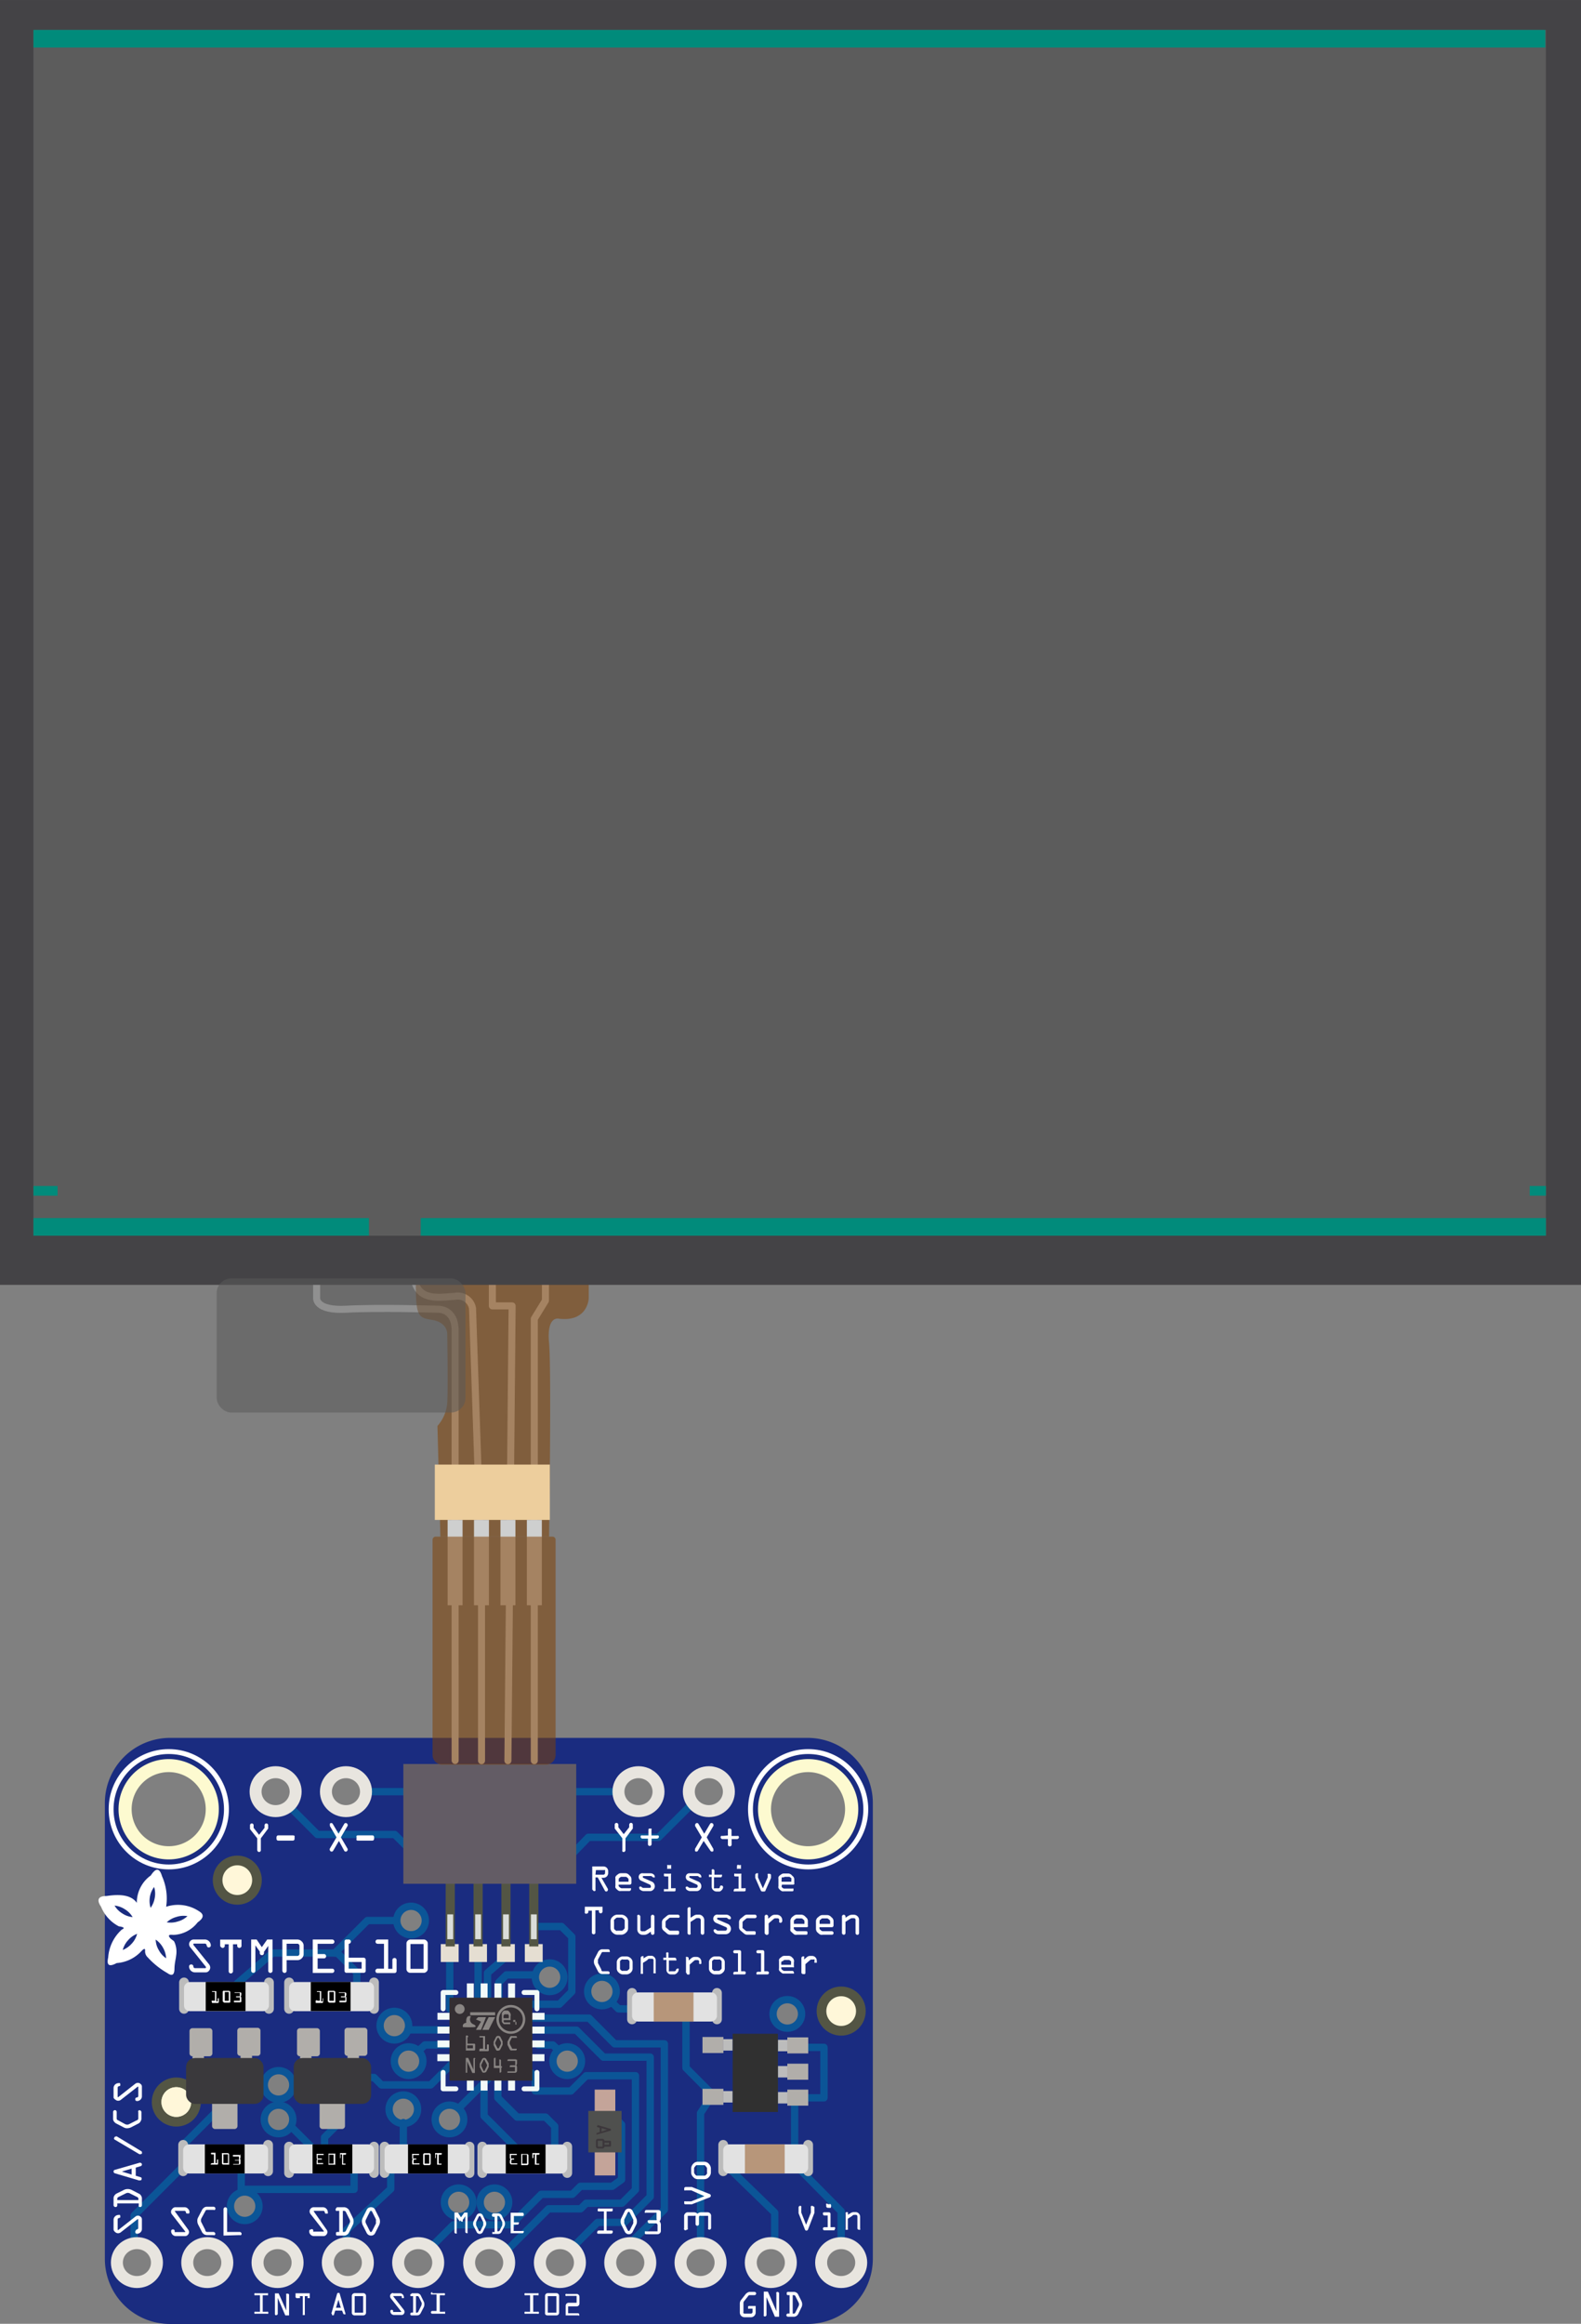 <?xml version="1.0" ?><svg height="83.84mm" viewBox="0 0 161.77 237.65" width="57.07mm" xmlns="http://www.w3.org/2000/svg">
  <rect x="0" y="0" width="161.77" height="237.65" fill="#808080" stroke="none"/>
  <title>ResistiveTouch</title>
  <g data-name="Layer 3" id="Layer_3">
    <path d="M82.64,177.73H17.39a6.67,6.67,0,0,0-6.66,6.67V231a6.66,6.66,0,0,0,6.66,6.67H82.64A6.67,6.67,0,0,0,89.31,231V184.4A6.67,6.67,0,0,0,82.64,177.73Zm-32,46.05a1.46,1.46,0,1,1-1.46,1.45A1.45,1.45,0,0,1,50.59,223.78ZM42.06,195a1.46,1.46,0,1,1-1.46,1.46A1.45,1.45,0,0,1,42.06,195Zm1.21,15.84a1.46,1.46,0,1,1-1.46-1.46A1.46,1.46,0,0,1,43.27,210.79ZM28.26,181a2.12,2.12,0,1,1-2.12,2.12A2.12,2.12,0,0,1,28.26,181Zm.24,33.64A1.46,1.46,0,1,1,30,213.22,1.45,1.45,0,0,1,28.5,214.68ZM30,216.75a1.46,1.46,0,1,1-1.46-1.45A1.46,1.46,0,0,1,30,216.75ZM14,233.51a2.12,2.12,0,1,1,2.12-2.12A2.12,2.12,0,0,1,14,233.51Zm3.26-44a4.22,4.22,0,1,1,4.21-4.22A4.22,4.22,0,0,1,17.27,189.5Zm4,44a2.12,2.12,0,1,1,2.13-2.12A2.12,2.12,0,0,1,21.24,233.51Zm3.8-6.43a1.46,1.46,0,1,1,1.45-1.45A1.45,1.45,0,0,1,25,227.08Zm3.46,6.43a2.12,2.12,0,1,1,2.12-2.12A2.12,2.12,0,0,1,28.5,233.51ZM35.43,181a2.12,2.12,0,1,1-2.12,2.12A2.12,2.12,0,0,1,35.43,181Zm.25,52.47a2.12,2.12,0,1,1,2.12-2.12A2.12,2.12,0,0,1,35.68,233.51Zm3.22-26.35a1.46,1.46,0,1,1,1.45,1.46A1.45,1.45,0,0,1,38.9,207.16Zm.91,8.55a1.46,1.46,0,1,1,1.46,1.45A1.46,1.46,0,0,1,39.81,215.71Zm2.91,17.8a2.12,2.12,0,1,1,2.12-2.12A2.12,2.12,0,0,1,42.72,233.51Zm1.82-16.76A1.46,1.46,0,1,1,46,218.21,1.45,1.45,0,0,1,44.54,216.75Zm2.39,9.94a1.46,1.46,0,1,1,1.46-1.46A1.45,1.45,0,0,1,46.93,226.69Zm3.31,6.82a2.12,2.12,0,1,1,2.12-2.12A2.12,2.12,0,0,1,50.24,233.51Zm6-32.76a1.46,1.46,0,1,1-1.45,1.46A1.46,1.46,0,0,1,56.24,200.75Zm1,32.76a2.12,2.12,0,1,1,2.12-2.12A2.12,2.12,0,0,1,57.27,233.51ZM58,212.24a1.46,1.46,0,1,1,1.45-1.45A1.46,1.46,0,0,1,58,212.24Zm2.1-8.58a1.46,1.46,0,1,1,1.45,1.46A1.45,1.45,0,0,1,60.14,203.66Zm4.37,29.85a2.12,2.12,0,1,1,2.12-2.12A2.12,2.12,0,0,1,64.51,233.51Zm.82-48.23a2.12,2.12,0,1,1,2.12-2.12A2.12,2.12,0,0,1,65.33,185.28Zm6.35,48.23a2.12,2.12,0,1,1,2.12-2.12A2.12,2.12,0,0,1,71.68,233.51Zm.85-48.23a2.12,2.12,0,1,1,2.12-2.12A2.12,2.12,0,0,1,72.53,185.28Zm6.57,48.23a2.12,2.12,0,1,1,2.12-2.12A2.12,2.12,0,0,1,79.1,233.51Zm1.46-26.09A1.46,1.46,0,1,1,82,206,1.46,1.46,0,0,1,80.56,207.42Zm-2.08-22.71a4.22,4.22,0,1,1,4.21,4.21A4.21,4.21,0,0,1,78.48,184.71Zm7.59,48.8a2.12,2.12,0,1,1,2.12-2.12A2.12,2.12,0,0,1,86.07,233.51Z" style="fill: #1a2c80"/>
    <polyline points="74.5 221.65 79.27 226.28 79.27 229.44" style="fill: none;stroke: #0b5597;stroke-linecap: round;stroke-linejoin: round;stroke-width: 0.75px"/>
    <polyline points="81.63 221.65 86.07 226.15 86.07 229.44" style="fill: none;stroke: #0b5597;stroke-linecap: round;stroke-linejoin: round;stroke-width: 0.75px"/>
    <polyline points="81.31 219.9 81.31 214.54 84.31 214.54 84.31 209.38 78.35 209.38" style="fill: none;stroke: #0b5597;stroke-linecap: round;stroke-linejoin: round;stroke-width: 0.75px"/>
    <polyline points="70.19 206.1 70.19 211.48 72.92 214.22 71.68 216.1 71.68 229.4" style="fill: none;stroke: #0b5597;stroke-linecap: round;stroke-linejoin: round;stroke-width: 0.75px"/>
    <polyline points="64.48 229.4 67.98 225.98 67.98 209.02 62.89 209.02 60.27 206.39 53.98 206.39" style="fill: none;stroke: #0b5597;stroke-linecap: round;stroke-linejoin: round;stroke-width: 0.75px"/>
    <polyline points="53.98 207.62 58.98 207.62 61.74 210.38 66.53 210.38 66.53 224.65 63.9 227.28 61.14 227.28 58.59 229.84" style="fill: none;stroke: #0b5597;stroke-linecap: round;stroke-linejoin: round;stroke-width: 0.75px"/>
    <polyline points="51.74 230.27 56.13 225.89 59.41 225.89 59.98 225.32 63.64 225.32 65.02 223.94 65.02 212.28 59.98 212.28 58.42 213.84 54.77 213.84 54.77 212.28 53.31 211.29" style="fill: none;stroke: #0b5597;stroke-linecap: round;stroke-linejoin: round;stroke-width: 0.75px"/>
    <polyline points="50.94 211.87 50.94 214.54 52.91 216.51 55.82 216.51 56.76 217.45 56.76 219.9" style="fill: none;stroke: #0b5597;stroke-linecap: round;stroke-linejoin: round;stroke-width: 0.75px"/>
    <polyline points="44.07 229.84 46.38 227.53 52.27 227.53 55.38 224.41 58.56 224.41 59.39 223.59 62.64 223.59 63.6 222.9 63.6 217.28 63.08 216.75" style="fill: none;stroke: #0b5597;stroke-linecap: round;stroke-linejoin: round;stroke-width: 0.75px"/>
    <polyline points="35.44 229.4 35.44 228.09 39.98 223.86 39.98 221.07" style="fill: none;stroke: #0b5597;stroke-linecap: round;stroke-linejoin: round;stroke-width: 0.75px"/>
    <polyline points="24.68 221.07 24.68 223.9 36.23 223.9 36.23 221.37" style="fill: none;stroke: #0b5597;stroke-linecap: round;stroke-linejoin: round;stroke-width: 0.75px"/>
    <polyline points="13.73 229.4 13.73 226.57 19.3 220.99" style="fill: none;stroke: #0b5597;stroke-linecap: round;stroke-linejoin: round;stroke-width: 0.75px"/>
    <line style="fill: none;stroke: #0b5597;stroke-linecap: round;stroke-linejoin: round;stroke-width: 0.75px" x1="18.74" x2="22.34" y1="219.35" y2="215.75"/>
    <line style="fill: none;stroke: #0b5597;stroke-linecap: round;stroke-linejoin: round;stroke-width: 0.75px" x1="29.84" x2="31.88" y1="217.54" y2="219.58"/>
    <polyline points="34.52 217.28 33.21 218.58 33.21 220.44" style="fill: none;stroke: #0b5597;stroke-linecap: round;stroke-linejoin: round;stroke-width: 0.75px"/>
    <line style="fill: none;stroke: #0b5597;stroke-linecap: round;stroke-linejoin: round;stroke-width: 0.75px" x1="41.27" x2="41.27" y1="217.07" y2="219.9"/>
    <line style="fill: none;stroke: #0b5597;stroke-linecap: round;stroke-linejoin: round;stroke-width: 0.75px" x1="46.93" x2="51.04" y1="215.61" y2="211.5"/>
    <polyline points="49.53 211.29 49.53 216.4 53.25 220.12" style="fill: none;stroke: #0b5597;stroke-linecap: round;stroke-linejoin: round;stroke-width: 0.75px"/>
    <polyline points="37.23 212.46 38.27 212.46 39.03 213.22 44.07 213.22 46.39 210.9" style="fill: none;stroke: #0b5597;stroke-linecap: round;stroke-linejoin: round;stroke-width: 0.75px"/>
    <line style="fill: none;stroke: #0b5597;stroke-linecap: round;stroke-linejoin: round;stroke-width: 0.75px" x1="41.74" x2="46.93" y1="207.59" y2="207.59"/>
    <polyline points="42.85 209.71 43.48 209.13 47.77 209.13" style="fill: none;stroke: #0b5597;stroke-linecap: round;stroke-linejoin: round;stroke-width: 0.75px"/>
    <polyline points="24.28 202.84 27.89 199.73 34.52 199.73 36.51 201.72 36.51 204.19" style="fill: none;stroke: #0b5597;stroke-linecap: round;stroke-linejoin: round;stroke-width: 0.75px"/>
    <polyline points="34.27 199.73 37.59 196.41 40.39 196.41" style="fill: none;stroke: #0b5597;stroke-linecap: round;stroke-linejoin: round;stroke-width: 0.75px"/>
    <polyline points="29.58 184.71 32.48 187.61 40.39 187.61 41.48 188.7 42.48 189.78" style="fill: none;stroke: #0b5597;stroke-linecap: round;stroke-linejoin: round;stroke-width: 0.75px"/>
    <line style="fill: none;stroke: #0b5597;stroke-linecap: round;stroke-linejoin: round;stroke-width: 0.75px" x1="37.44" x2="41.74" y1="183.23" y2="183.23"/>
    <line style="fill: none;stroke: #0b5597;stroke-linecap: round;stroke-linejoin: round;stroke-width: 0.75px" x1="46.02" x2="46.02" y1="199.94" y2="205.44"/>
    <line style="fill: none;stroke: #0b5597;stroke-linecap: round;stroke-linejoin: round;stroke-width: 0.75px" x1="48.92" x2="48.92" y1="199.94" y2="205.46"/>
    <polyline points="51.99 199.94 49.88 201.77 49.88 205.16" style="fill: none;stroke: #0b5597;stroke-linecap: round;stroke-linejoin: round;stroke-width: 0.75px"/>
    <polyline points="51.04 204.97 51.04 202.74 51.81 201.97 54.62 201.97" style="fill: none;stroke: #0b5597;stroke-linecap: round;stroke-linejoin: round;stroke-width: 0.75px"/>
    <polyline points="53.98 204.97 57.23 204.97 58.51 203.68 58.51 198.07 57.46 197.02 54.62 197.02" style="fill: none;stroke: #0b5597;stroke-linecap: round;stroke-linejoin: round;stroke-width: 0.75px"/>
    <polyline points="62.6 204.77 63.28 205.44 65.02 205.46" style="fill: none;stroke: #0b5597;stroke-linecap: round;stroke-linejoin: round;stroke-width: 0.75px"/>
    <line style="fill: none;stroke: #0b5597;stroke-linecap: round;stroke-linejoin: round;stroke-width: 0.75px" x1="58.38" x2="63.29" y1="183.23" y2="183.23"/>
    <polyline points="58.38 189.78 60.2 187.9 67.38 187.9 70.53 184.76" style="fill: none;stroke: #0b5597;stroke-linecap: round;stroke-linejoin: round;stroke-width: 0.75px"/>
    <circle cx="42.06" cy="196.41" r="1.46" style="fill: none;stroke: #0b5597;stroke-linecap: round;stroke-linejoin: round;stroke-width: 0.75px"/>
    <circle cx="56.24" cy="202.21" r="1.46" style="fill: none;stroke: #0b5597;stroke-linecap: round;stroke-linejoin: round;stroke-width: 0.75px"/>
    <circle cx="61.59" cy="203.66" r="1.46" style="fill: none;stroke: #0b5597;stroke-linecap: round;stroke-linejoin: round;stroke-width: 0.75px"/>
    <circle cx="58.04" cy="210.79" r="1.46" style="fill: none;stroke: #0b5597;stroke-linecap: round;stroke-linejoin: round;stroke-width: 0.75px"/>
    <circle cx="41.81" cy="210.79" r="1.46" style="fill: none;stroke: #0b5597;stroke-linecap: round;stroke-linejoin: round;stroke-width: 0.75px"/>
    <circle cx="40.35" cy="207.16" r="1.46" style="fill: none;stroke: #0b5597;stroke-linecap: round;stroke-linejoin: round;stroke-width: 0.75px"/>
    <circle cx="28.5" cy="213.22" r="1.46" style="fill: none;stroke: #0b5597;stroke-linecap: round;stroke-linejoin: round;stroke-width: 0.75px"/>
    <circle cx="28.5" cy="216.75" r="1.46" style="fill: none;stroke: #0b5597;stroke-linecap: round;stroke-linejoin: round;stroke-width: 0.75px"/>
    <circle cx="41.27" cy="215.71" r="1.46" style="fill: none;stroke: #0b5597;stroke-linecap: round;stroke-linejoin: round;stroke-width: 0.75px"/>
    <circle cx="45.99" cy="216.75" r="1.46" style="fill: none;stroke: #0b5597;stroke-linecap: round;stroke-linejoin: round;stroke-width: 0.75px"/>
    <circle cx="25.04" cy="225.63" r="1.46" style="fill: none;stroke: #0b5597;stroke-linecap: round;stroke-linejoin: round;stroke-width: 0.75px"/>
    <circle cx="46.93" cy="225.23" r="1.46" style="fill: none;stroke: #0b5597;stroke-linecap: round;stroke-linejoin: round;stroke-width: 0.75px"/>
    <circle cx="50.59" cy="225.23" r="1.46" style="fill: none;stroke: #0b5597;stroke-linecap: round;stroke-linejoin: round;stroke-width: 0.75px"/>
    <circle cx="80.56" cy="205.96" r="1.46" style="fill: none;stroke: #0b5597;stroke-linecap: round;stroke-linejoin: round;stroke-width: 0.75px"/>
    <polyline points="55.09 209.14 56.58 209.14 56.91 209.46" style="fill: none;stroke: #0b5597;stroke-linecap: round;stroke-linejoin: round;stroke-width: 0.75px"/>
    <rect height="8.78" style="fill: #c4a499" width="2.11" x="60.85" y="213.7"/>
    <rect height="4.24" style="fill: #4f504e" width="3.4" x="60.2" y="215.88"/>
    <g>
      <g>
        <line style="fill: none;stroke: #bcbcbc;stroke-linecap: round;stroke-miterlimit: 10" x1="64.67" x2="64.67" y1="206.52" y2="203.81"/>
        <line style="fill: none;stroke: #bcbcbc;stroke-linecap: round;stroke-miterlimit: 10" x1="73.36" x2="73.36" y1="206.52" y2="203.81"/>
        <rect height="8.69" rx="0.58" ry="0.58" style="fill: #e2e2e2" transform="translate(-136.24 274.27) rotate(-90)" width="2.98" x="67.53" y="200.91"/>
      </g>
      <rect height="4.07" style="fill: #b7967a" transform="translate(-136.33 274.19) rotate(-90)" width="2.98" x="67.44" y="203.22"/>
    </g>
    <g>
      <g>
        <line style="fill: none;stroke: #bcbcbc;stroke-linecap: round;stroke-miterlimit: 10" x1="74" x2="74" y1="222.05" y2="219.35"/>
        <line style="fill: none;stroke: #bcbcbc;stroke-linecap: round;stroke-miterlimit: 10" x1="82.69" x2="82.69" y1="222.05" y2="219.35"/>
        <rect height="8.69" rx="0.58" ry="0.58" style="fill: #e2e2e2" transform="translate(-142.44 299.14) rotate(-90)" width="2.98" x="76.86" y="216.44"/>
      </g>
      <rect height="4.07" style="fill: #b7967a" transform="translate(-142.53 299.05) rotate(-90)" width="2.98" x="76.78" y="218.75"/>
    </g>
    <g>
      <g>
        <g>
          <line style="fill: none;stroke: #bcbcbc;stroke-linecap: round;stroke-miterlimit: 10" x1="18.83" x2="18.83" y1="205.44" y2="202.74"/>
          <line style="fill: none;stroke: #bcbcbc;stroke-linecap: round;stroke-miterlimit: 10" x1="27.52" x2="27.52" y1="205.44" y2="202.74"/>
          <rect height="8.69" rx="0.58" ry="0.58" style="fill: #e2e2e2" transform="translate(-181.01 227.36) rotate(-90)" width="2.98" x="21.68" y="199.84"/>
        </g>
        <rect height="4.07" transform="translate(-181.1 227.27) rotate(-90)" width="2.98" x="21.6" y="202.15"/>
      </g>
      <g>
        <path d="M21.74,204.61H22v-.9h-.23a.07.07,0,0,1-.08-.08s0,0,0,0a.11.11,0,0,1,.06,0h.38v1.05h.15v-.32s0,0,0,0l.06,0,.05,0s0,0,0,0v.4a.12.12,0,0,1-.08.08h-.62a.05.05,0,0,1,0,0s0,0,0-.05,0,0,0-.05A.05.05,0,0,1,21.74,204.61Z" style="fill: #fff"/>
        <path d="M22.79,204.62v-.92a.14.14,0,0,1,.05-.1.13.13,0,0,1,.1,0h.48a.14.14,0,0,1,.14.14v.92a.13.13,0,0,1,0,.1.14.14,0,0,1-.1.05h-.48a.12.12,0,0,1-.1-.05A.14.14,0,0,1,22.79,204.62Zm.62,0v-.9H23v.9Z" style="fill: #fff"/>
        <path d="M24.69,203.71V204a.23.23,0,0,1-.06.16.25.25,0,0,1,.06.16v.29a.14.14,0,0,1,0,.11.16.16,0,0,1-.11.05H24a.08.08,0,0,1,0-.16h.54v-.29a.11.11,0,0,0,0-.06.07.07,0,0,0-.06,0h-.31a.05.05,0,0,1,0,0,.07.07,0,0,1,0-.1.05.05,0,0,1,0,0h.31a.07.07,0,0,0,.06,0,.08.08,0,0,0,0-.05v-.3H24l0,0s0,0,0-.06a.06.06,0,0,1,0,0l0,0h.55a.14.14,0,0,1,.15.15Z" style="fill: #fff"/>
      </g>
    </g>
    <g>
      <g>
        <g>
          <line style="fill: none;stroke: #bcbcbc;stroke-linecap: round;stroke-miterlimit: 10" x1="29.58" x2="29.58" y1="205.44" y2="202.74"/>
          <line style="fill: none;stroke: #bcbcbc;stroke-linecap: round;stroke-miterlimit: 10" x1="38.27" x2="38.27" y1="205.44" y2="202.74"/>
          <rect height="8.69" rx="0.58" ry="0.58" style="fill: #e2e2e2" transform="translate(-170.26 238.11) rotate(-90)" width="2.98" x="32.43" y="199.84"/>
        </g>
        <rect height="4.07" transform="translate(-170.35 238.02) rotate(-90)" width="2.98" x="32.35" y="202.15"/>
      </g>
      <g>
        <path d="M32.49,204.61h.24v-.9H32.5a.07.07,0,0,1-.08-.08s0,0,0,0l.06,0h.38v1.05H33v-.32s0,0,0,0l.06,0,0,0s0,0,0,0v.4a.12.12,0,0,1-.08.08h-.62a.05.05,0,0,1-.05,0s0,0,0-.05,0,0,0-.05A.05.05,0,0,1,32.49,204.61Z" style="fill: #fff"/>
        <path d="M33.54,204.62v-.92a.14.14,0,0,1,.05-.1.13.13,0,0,1,.1,0h.48a.14.14,0,0,1,.14.14v.92a.13.13,0,0,1,0,.1.14.14,0,0,1-.1.05h-.48a.12.12,0,0,1-.1-.05A.14.14,0,0,1,33.54,204.62Zm.62,0v-.9H33.7v.9Z" style="fill: #fff"/>
        <path d="M35.44,203.71V204a.23.23,0,0,1-.06.16.25.25,0,0,1,.06.16v.29a.14.14,0,0,1,0,.11.16.16,0,0,1-.11.05h-.54a.08.08,0,0,1,0-.16h.54v-.29a.11.11,0,0,0,0-.06.07.07,0,0,0-.06,0H34.9a.05.05,0,0,1,0,0,.07.07,0,0,1,0-.1.05.05,0,0,1,0,0h.31a.07.07,0,0,0,.06,0,.08.08,0,0,0,0-.05v-.3h-.55l-.05,0s0,0,0-.06a.06.06,0,0,1,0,0l.05,0h.55a.14.14,0,0,1,.15.15Z" style="fill: #fff"/>
      </g>
    </g>
    <g>
      <g>
        <g>
          <line style="fill: none;stroke: #bcbcbc;stroke-linecap: round;stroke-miterlimit: 10" x1="38.27" x2="38.27" y1="219.53" y2="222.23"/>
          <line style="fill: none;stroke: #bcbcbc;stroke-linecap: round;stroke-miterlimit: 10" x1="29.58" x2="29.58" y1="219.53" y2="222.23"/>
          <rect height="8.69" rx="0.58" ry="0.58" style="fill: #e2e2e2" transform="translate(254.71 186.87) rotate(90)" width="2.98" x="32.43" y="216.44"/>
        </g>
        <rect height="4.07" transform="translate(254.8 186.78) rotate(90)" width="2.98" x="32.52" y="218.75"/>
      </g>
      <g>
        <path d="M35.35,220.36h-.24v.91h.24a.06.06,0,0,1,0,0,.08.08,0,0,1,0,.05.14.14,0,0,1,0,.06l0,0H35v-1.06h-.15v.32a.14.14,0,0,1,0,.06l-.06,0,0,0a.07.07,0,0,1,0-.06v-.39a.07.07,0,0,1,0-.06l0,0h.62l0,0a.09.09,0,0,1,0,.06.05.05,0,0,1,0,.05S35.37,220.36,35.35,220.36Z" style="fill: #fff"/>
        <path d="M34.3,220.36v.91a.16.16,0,0,1,0,.11.13.13,0,0,1-.1,0h-.48a.13.13,0,0,1-.1,0,.15.15,0,0,1,0-.11v-.91a.15.15,0,0,1,0-.11.13.13,0,0,1,.1,0h.48a.15.15,0,0,1,.11,0A.21.21,0,0,1,34.3,220.36Zm-.62,0v.91h.46v-.91Z" style="fill: #fff"/>
        <path d="M32.4,221.27V221a.21.21,0,0,1,.06-.16.25.25,0,0,1-.06-.16v-.3a.13.13,0,0,1,0-.1.16.16,0,0,1,.11,0h.54l.06,0a.14.14,0,0,1,0,.06.08.08,0,0,1,0,.05.07.07,0,0,1-.06,0h-.54v.3a.14.14,0,0,0,0,.06l.06,0h.31l.05,0s0,0,0,.06,0,0,0,.05,0,0-.05,0h-.31l-.06,0a.08.08,0,0,0,0,.05v.3h.55s0,0,0,0,0,0,0,.05a.07.07,0,0,1,0,.06l0,0h-.55a.16.16,0,0,1-.11,0A.13.13,0,0,1,32.4,221.27Z" style="fill: #fff"/>
      </g>
    </g>
    <g>
      <g>
        <g>
          <line style="fill: none;stroke: #bcbcbc;stroke-linecap: round;stroke-miterlimit: 10" x1="48.04" x2="48.04" y1="219.53" y2="222.23"/>
          <line style="fill: none;stroke: #bcbcbc;stroke-linecap: round;stroke-miterlimit: 10" x1="39.35" x2="39.35" y1="219.53" y2="222.23"/>
          <rect height="8.69" rx="0.58" ry="0.58" style="fill: #e2e2e2" transform="translate(264.48 177.1) rotate(90)" width="2.98" x="42.2" y="216.44"/>
        </g>
        <rect height="4.07" transform="translate(264.57 177.01) rotate(90)" width="2.98" x="42.29" y="218.75"/>
      </g>
      <g>
        <path d="M45.12,220.36h-.23v.91h.23s0,0,.05,0,0,0,0,.05a.07.07,0,0,1,0,.06l-.05,0h-.39v-1.06h-.15v.32a.14.14,0,0,1,0,.06l-.06,0,0,0a.14.14,0,0,1,0-.06v-.39a.14.14,0,0,1,0-.06l0,0h.62l.06,0a.14.14,0,0,1,0,.06.08.08,0,0,1,0,.05A.07.07,0,0,1,45.12,220.36Z" style="fill: #fff"/>
        <path d="M44.07,220.36v.91a.14.14,0,0,1-.15.15h-.47a.14.14,0,0,1-.15-.15v-.91a.14.14,0,0,1,.15-.15h.47a.14.14,0,0,1,.15.15Zm-.62,0v.91h.47v-.91Z" style="fill: #fff"/>
        <path d="M42.17,221.27V221a.21.21,0,0,1,.06-.16.25.25,0,0,1-.06-.16v-.3a.13.13,0,0,1,0-.1.16.16,0,0,1,.11,0h.54l.06,0a.14.14,0,0,1,0,.06.08.08,0,0,1,0,.05.07.07,0,0,1-.06,0h-.54v.3a.09.09,0,0,0,0,.06l0,0h.31l0,0a.07.07,0,0,1,0,.06.05.05,0,0,1,0,.05s0,0,0,0H42.4a.12.12,0,0,0-.08.08v.3h.55s0,0,.05,0a.05.05,0,0,1,0,.05.09.09,0,0,1,0,.06l-.05,0h-.55a.16.16,0,0,1-.11,0A.13.13,0,0,1,42.17,221.27Z" style="fill: #fff"/>
      </g>
    </g>
    <g>
      <g>
        <g>
          <line style="fill: none;stroke: #bcbcbc;stroke-linecap: round;stroke-miterlimit: 10" x1="58.04" x2="58.04" y1="219.53" y2="222.23"/>
          <line style="fill: none;stroke: #bcbcbc;stroke-linecap: round;stroke-miterlimit: 10" x1="49.35" x2="49.35" y1="219.53" y2="222.23"/>
          <rect height="8.69" rx="0.58" ry="0.58" style="fill: #e2e2e2" transform="translate(274.48 167.1) rotate(90)" width="2.98" x="52.21" y="216.44"/>
        </g>
        <rect height="4.07" transform="translate(274.57 167.01) rotate(90)" width="2.98" x="52.29" y="218.75"/>
      </g>
      <g>
        <path d="M55.12,220.36h-.23v.91h.23s0,0,.05,0a.05.05,0,0,1,0,.05.09.09,0,0,1,0,.06l-.05,0h-.39v-1.06h-.15v.32a.14.14,0,0,1,0,.06l-.05,0-.06,0a.14.14,0,0,1,0-.06v-.39a.14.14,0,0,1,0-.06l.06,0h.61l.06,0a.14.14,0,0,1,0,.06.08.08,0,0,1,0,.05A.07.07,0,0,1,55.12,220.36Z" style="fill: #fff"/>
        <path d="M54.07,220.36v.91a.14.14,0,0,1-.15.15h-.47a.15.15,0,0,1-.11,0,.21.21,0,0,1,0-.11v-.91a.21.21,0,0,1,0-.11.15.15,0,0,1,.11,0h.47a.14.14,0,0,1,.15.15Zm-.62,0v.91h.47v-.91Z" style="fill: #fff"/>
        <path d="M52.17,221.27V221a.21.21,0,0,1,.06-.16.25.25,0,0,1-.06-.16v-.3a.13.13,0,0,1,0-.1.16.16,0,0,1,.11,0h.54l.06,0a.14.14,0,0,1,0,.06.08.08,0,0,1,0,.05s0,0-.06,0h-.53v.3a.07.07,0,0,0,0,.06l0,0h.31l0,0a.07.07,0,0,1,0,.06.05.05,0,0,1,0,.05s0,0,0,0H52.4a.12.12,0,0,0-.08.08v.3h.55s0,0,.05,0a.05.05,0,0,1,0,.05.09.09,0,0,1,0,.06l-.05,0h-.55a.18.18,0,0,1-.15-.15Z" style="fill: #fff"/>
      </g>
    </g>
    <g>
      <g>
        <g>
          <line style="fill: none;stroke: #bcbcbc;stroke-linecap: round;stroke-miterlimit: 10" x1="18.74" x2="18.74" y1="222.05" y2="219.35"/>
          <line style="fill: none;stroke: #bcbcbc;stroke-linecap: round;stroke-miterlimit: 10" x1="27.43" x2="27.43" y1="222.05" y2="219.35"/>
          <rect height="8.69" rx="0.58" ry="0.58" style="fill: #e2e2e2" transform="translate(-197.7 243.88) rotate(-90)" width="2.98" x="21.6" y="216.44"/>
        </g>
        <rect height="4.07" transform="translate(-197.79 243.79) rotate(-90)" width="2.98" x="21.51" y="218.75"/>
      </g>
      <g>
        <path d="M21.66,221.22h.23v-.9h-.23a.08.08,0,0,1,0-.16h.39v1.06h.15v-.32a.08.08,0,0,1,0-.05s0,0,.05,0a.07.07,0,0,1,.06,0,.08.08,0,0,1,0,.05v.39a.07.07,0,0,1-.08.08h-.61l-.06,0a.14.14,0,0,1,0-.06.08.08,0,0,1,0,0Z" style="fill: #fff"/>
        <path d="M22.71,221.22v-.91a.15.15,0,0,1,0-.11.21.21,0,0,1,.11,0h.47a.14.14,0,0,1,.15.15v.91a.21.21,0,0,1,0,.11.15.15,0,0,1-.11,0h-.47a.14.14,0,0,1-.15-.15Zm.62,0v-.9h-.47v.9Z" style="fill: #fff"/>
        <path d="M24.61,220.32v.28a.21.21,0,0,1-.06.16.25.25,0,0,1,.06.16v.3a.14.14,0,0,1-.15.15h-.54l-.06,0a.11.11,0,0,1,0-.06.08.08,0,0,1,0,0,.11.11,0,0,1,.06,0h.53v-.3a.07.07,0,0,0,0-.06l-.05,0h-.31l-.05,0a.07.07,0,0,1,0-.06s0,0,0,0l.05,0h.31l.05,0a.09.09,0,0,0,0-.06v-.29h-.55a.08.08,0,0,1,0-.16h.55a.14.14,0,0,1,.1.05A.14.14,0,0,1,24.61,220.32Z" style="fill: #fff"/>
      </g>
    </g>
    <rect height="1.83" style="fill: #e5ded2" width="1.83" x="45.1" y="198.82"/>
    <rect height="1.83" style="fill: #e5ded2" width="1.83" x="48" y="198.82"/>
    <rect height="1.83" style="fill: #e5ded2" width="1.83" x="50.85" y="198.82"/>
    <rect height="1.83" style="fill: #e5ded2" width="1.83" x="53.7" y="198.82"/>
    <g>
      <circle cx="18.04" cy="214.97" r="2.51" style="fill: #535544"/>
      <circle cx="18.04" cy="214.97" r="1.52" style="fill: #fff7d9"/>
    </g>
    <g>
      <circle cx="24.28" cy="192.28" r="2.51" style="fill: #535544"/>
      <circle cx="24.28" cy="192.28" r="1.52" style="fill: #fff7d9"/>
    </g>
    <g>
      <circle cx="86.07" cy="205.67" r="2.51" style="fill: #535544"/>
      <circle cx="86.07" cy="205.67" r="1.52" style="fill: #fff7d9"/>
    </g>
    <g>
      <rect height="7.33" style="fill: #535544" width="0.94" x="45.6" y="191.73"/>
      <rect height="2.54" style="fill: #daddd9" width="0.6" x="45.77" y="195.78"/>
    </g>
    <circle cx="18.04" cy="214.97" r="1.52" style="fill: #fff7d9"/>
    <g>
      <rect height="7.33" style="fill: #535544" width="0.94" x="48.45" y="191.73"/>
      <rect height="2.54" style="fill: #daddd9" width="0.6" x="48.62" y="195.78"/>
    </g>
    <g>
      <rect height="7.33" style="fill: #535544" width="0.94" x="51.3" y="191.73"/>
      <rect height="2.54" style="fill: #daddd9" width="0.6" x="51.47" y="195.78"/>
    </g>
    <g>
      <rect height="7.33" style="fill: #535544" width="0.94" x="54.15" y="191.73"/>
      <rect height="2.54" style="fill: #daddd9" width="0.6" x="54.32" y="195.78"/>
    </g>
    <rect height="12.25" style="fill: #635c65" width="17.69" x="41.27" y="180.4"/>
    <path d="M17.27,179.9A5.13,5.13,0,1,0,22.39,185,5.13,5.13,0,0,0,17.27,179.9Zm0,8.91A3.79,3.79,0,1,1,21.05,185,3.78,3.78,0,0,1,17.27,188.81Z" style="fill: #fdfad0"/>
    <circle cx="17.27" cy="185.03" r="5.9" style="fill: none;stroke: #fff;stroke-miterlimit: 10;stroke-width: 0.5px"/>
    <path d="M82.69,179.9A5.13,5.13,0,1,0,87.82,185,5.12,5.12,0,0,0,82.69,179.9Zm0,8.91A3.79,3.79,0,1,1,86.47,185,3.79,3.79,0,0,1,82.69,188.81Z" style="fill: #fdfad0"/>
    <circle cx="82.69" cy="185.03" r="5.9" style="fill: none;stroke: #fff;stroke-miterlimit: 10;stroke-width: 0.5px"/>
    <g>
      <rect height="10.96" style="fill: #f2faf8" width="0.71" x="47.77" y="202.84"/>
      <rect height="10.96" style="fill: #f2faf8" width="0.71" x="49.18" y="202.84"/>
      <rect height="10.96" style="fill: #f2faf8" width="0.71" x="50.59" y="202.84"/>
      <rect height="10.96" style="fill: #f2faf8" width="0.71" x="51.99" y="202.84"/>
    </g>
    <g>
      <rect height="10.96" style="fill: #f2faf8" transform="translate(-160.2 260.67) rotate(-90)" width="0.71" x="49.88" y="204.95"/>
      <rect height="10.96" style="fill: #f2faf8" transform="translate(-158.79 259.26) rotate(-90)" width="0.71" x="49.88" y="203.55"/>
      <rect height="10.96" style="fill: #f2faf8" transform="translate(-157.38 257.85) rotate(-90)" width="0.71" x="49.88" y="202.14"/>
      <rect height="10.96" style="fill: #f2faf8" transform="translate(-155.97 256.44) rotate(-90)" width="0.71" x="49.88" y="200.73"/>
    </g>
    <rect height="8.48" style="fill: #332e32" width="8.48" x="45.99" y="204.3"/>
    <g>
      <rect height="1.64" style="fill: #b1aeaa" width="2.14" x="80.56" y="208.36"/>
      <rect height="1.17" style="fill: #bcbcbc" width="0.96" x="79.6" y="208.61"/>
      <rect height="1.64" style="fill: #b1aeaa" width="2.14" x="80.56" y="211.05"/>
      <rect height="1.17" style="fill: #bcbcbc" width="0.96" x="79.6" y="211.29"/>
      <rect height="1.64" style="fill: #b1aeaa" width="2.14" x="80.56" y="213.7"/>
      <rect height="1.17" style="fill: #bcbcbc" width="0.96" x="79.6" y="213.95"/>
      <rect height="1.64" style="fill: #b1aeaa" transform="translate(145.9 428.89) rotate(180)" width="2.14" x="71.88" y="213.63"/>
      <rect height="1.17" style="fill: #bcbcbc" transform="translate(148.99 428.86) rotate(180)" width="0.96" x="74.02" y="213.84"/>
      <rect height="1.64" style="fill: #b1aeaa" transform="translate(145.9 418.28) rotate(180)" width="2.14" x="71.88" y="208.32"/>
      <rect height="1.17" style="fill: #bcbcbc" transform="translate(148.99 418.25) rotate(180)" width="0.96" x="74.02" y="208.54"/>
      <rect height="8" style="fill: #303030" width="4.63" x="74.97" y="207.99"/>
    </g>
    <g>
      <path d="M47.71,208.17h.09a.1.1,0,0,1,.1.1.07.07,0,0,1,0,.06.09.09,0,0,1-.07,0V209h.69a.1.1,0,0,1,.1.1v.5a.1.1,0,0,1-.1.1h-.78a.08.08,0,0,1-.07,0,.09.09,0,0,1,0-.07v-1.34a.12.12,0,0,1,0-.07A.11.11,0,0,1,47.71,208.17Zm.09,1v.31h.59v-.31Z" style="fill: #898583"/>
      <path d="M49.13,209.51h.3v-1.15h-.29a.09.09,0,0,1-.07,0,.07.07,0,0,1,0-.06.08.08,0,0,1,0-.07.09.09,0,0,1,.07,0h.49v1.34h.19v-.4a.1.1,0,0,1,.2,0v.5a.1.1,0,0,1-.1.1h-.79a.11.11,0,0,1-.07,0,.13.13,0,0,1,0-.14A.11.11,0,0,1,49.13,209.51Z" style="fill: #898583"/>
      <path d="M51.2,208.31l.22.44a.41.41,0,0,1,0,.19.38.38,0,0,1,0,.19l-.22.44a.23.23,0,0,1-.23.14.23.23,0,0,1-.14,0,.28.28,0,0,1-.09-.1l-.22-.44a.38.38,0,0,1,0-.19.41.41,0,0,1,0-.19l.22-.44a.23.23,0,0,1,.23-.14A.24.24,0,0,1,51.2,208.31Zm-.3.1-.2.41a.25.25,0,0,0,0,.24l.21.42a.07.07,0,0,0,.06,0s0,0,.06,0l.21-.42a.37.37,0,0,0,0-.24l-.21-.41a.06.06,0,0,0-.06,0S50.92,208.38,50.9,208.41Z" style="fill: #898583"/>
      <path d="M52.45,209.52h.35l.07,0a.11.11,0,0,1,0,.07.1.1,0,0,1-.1.1h-.36a.28.28,0,0,1-.15,0,.31.31,0,0,1-.1-.1l-.22-.44a.41.41,0,0,1,0-.19.38.38,0,0,1,0-.19l.23-.43a.35.35,0,0,1,.1-.11.24.24,0,0,1,.13,0h.39a.1.1,0,0,1,.1.1.11.11,0,0,1,0,.07.09.09,0,0,1-.07,0h-.37a.08.08,0,0,0-.08,0l-.21.4a.24.24,0,0,0,0,.12.27.27,0,0,0,0,.12l.21.39A.09.09,0,0,0,52.45,209.52Z" style="fill: #898583"/>
    </g>
    <g>
      <path d="M48.59,210.55V212h-.26l-.53-1.2v1.1a.08.08,0,0,1,0,.07.09.09,0,0,1-.07,0,.11.11,0,0,1-.07,0,.12.12,0,0,1,0-.07v-1.44h.25l.53,1.2v-1.1a.1.1,0,0,1,.2,0Z" style="fill: #898583"/>
      <path d="M49.76,210.59,50,211a.41.41,0,0,1,0,.19.45.45,0,0,1,0,.2l-.22.43a.23.23,0,0,1-.23.14.23.23,0,0,1-.14,0,.28.28,0,0,1-.09-.1l-.22-.43a.42.42,0,0,1,0-.2.41.41,0,0,1,0-.19l.22-.44a.25.25,0,0,1,.23-.14A.23.23,0,0,1,49.76,210.59Zm-.29.1-.2.41a.26.26,0,0,0,0,.24l.2.42a.06.06,0,0,0,.12,0l.21-.42a.26.26,0,0,0,0-.24l-.21-.41a.06.06,0,0,0-.12,0Z" style="fill: #898583"/>
      <path d="M51.12,211.89v-.4h-.59v-.94a.1.1,0,0,1,.1-.1.11.11,0,0,1,.07,0,.09.09,0,0,1,0,.07v.74h.39v-.57a.14.14,0,0,1,0-.07.11.11,0,0,1,.07,0,.1.1,0,0,1,.1.1v.57a.1.1,0,0,1,.1.1.07.07,0,0,1,0,.06.09.09,0,0,1-.07,0v.41a.1.1,0,0,1-.1.1.11.11,0,0,1-.07,0A.14.14,0,0,1,51.12,211.89Z" style="fill: #898583"/>
      <path d="M52.9,210.64V211a.32.32,0,0,1-.08.21.29.29,0,0,1,.08.19v.38a.21.21,0,0,1-.2.2H52a.11.11,0,0,1-.07,0,.08.08,0,0,1,0-.07.1.1,0,0,1,0-.07.11.11,0,0,1,.07,0h.69v-.38a.11.11,0,0,0,0-.07.09.09,0,0,0-.07,0h-.39l-.07,0a.11.11,0,0,1,0-.07.1.1,0,0,1,.1-.1h.4a.09.09,0,0,0,.06,0,.09.09,0,0,0,0-.07v-.38H52l-.07,0a.11.11,0,0,1,0-.07.1.1,0,0,1,.1-.1h.69a.18.18,0,0,1,.14.06A.16.16,0,0,1,52.9,210.64Z" style="fill: #898583"/>
    </g>
    <circle cx="47.04" cy="205.46" r="0.5" style="fill: #898583"/>
    <circle cx="52.27" cy="206.52" r="1.35" style="fill: none;stroke: #898583;stroke-miterlimit: 10;stroke-width: 0.25px"/>
    <path d="M52.24,206.2v.3a.12.12,0,0,1,0,.09.05.05,0,0,1-.06,0h-.64v.07a.21.21,0,0,0,0,.11l.06.06a.09.09,0,0,0,.08,0h.46a.07.07,0,0,1,.06,0,.12.12,0,0,1,0,.09.16.16,0,0,1,0,.09.07.07,0,0,1-.06,0h-.47l-.1,0-.08-.06-.08-.1a.24.24,0,0,1-.06-.11.39.39,0,0,1,0-.14v-.57a.39.39,0,0,1,0-.13.32.32,0,0,1,.07-.13l.07-.08a.21.21,0,0,1,.17-.08h.25a.23.23,0,0,1,.18.11l.07.08A.41.41,0,0,1,52.24,206.2Zm-.72,0v.2h.54v-.18a.15.15,0,0,0,0-.1L52,206s0,0-.07,0h-.23a.1.1,0,0,0-.08,0l-.05.06A.12.12,0,0,0,51.52,206.18Z" style="fill: #898583"/>
    <path d="M52.84,207.08v-.31h-.33V206a.14.14,0,0,1,0-.06l0,0,0,0a.13.13,0,0,1,0,.06v.58h.22v-.45a.08.08,0,0,1,0,0s0,0,0,0a.05.05,0,0,1,0,0,.07.07,0,0,1,0,0v.45s0,0,0,0a.08.08,0,0,1,0,.05.14.14,0,0,1,0,.06l0,0v.31a.11.11,0,0,1,0,.06l0,0,0,0A.11.11,0,0,1,52.84,207.08Z" style="fill: #898583"/>
    <polygon points="48.7 206.52 48.93 206.29 49.73 206.29 49.22 207.59 48.7 207.59 49.22 206.75 48.7 206.52" style="fill: #898583"/>
    <polygon points="50 206.29 50.66 206.29 50 207.59 49.5 207.59 49.35 207.59 50 206.29" style="fill: #898583"/>
    <path d="M48.19,206.21a.54.54,0,0,0,.3.83s.4.24,0,.27-1.12,0-1.12,0-.13-.38.34-.44C47.71,206.87,47.6,206,48.19,206.21Z" style="fill: #898583"/>
    <rect height="0.31" style="fill: #898583" width="2.55" x="48.11" y="205.79"/>
    <g>
      <polyline points="53.62 203.77 54.94 203.77 54.94 205.44" style="fill: none;stroke: #f2faf8;stroke-linecap: round;stroke-linejoin: round;stroke-width: 0.5px"/>
      <polyline points="46.65 203.77 45.34 203.77 45.34 205.44" style="fill: none;stroke: #f2faf8;stroke-linecap: round;stroke-linejoin: round;stroke-width: 0.5px"/>
    </g>
    <g>
      <polyline points="46.65 213.62 45.34 213.62 45.34 211.94" style="fill: none;stroke: #f2faf8;stroke-linecap: round;stroke-linejoin: round;stroke-width: 0.5px"/>
      <polyline points="53.62 213.62 54.94 213.62 54.94 211.94" style="fill: none;stroke: #f2faf8;stroke-linecap: round;stroke-linejoin: round;stroke-width: 0.5px"/>
    </g>
    <g>
      <path d="M19.65,210.29h.05v.3a.09.09,0,0,0,.09.1h1a.09.09,0,0,0,.08-.1v-.3h.59a.3.3,0,0,0,.27-.32v-2.23a.3.3,0,0,0-.27-.32h-1.8a.3.3,0,0,0-.27.32V210A.3.3,0,0,0,19.65,210.29Z" style="fill: #b1aeaa"/>
      <path d="M24.56,210.25h.05v.31a.1.1,0,0,0,.09.1h1a.1.1,0,0,0,.09-.1v-.31h.58a.3.3,0,0,0,.28-.32V207.7a.3.3,0,0,0-.28-.32H24.56a.3.3,0,0,0-.28.32v2.23A.3.3,0,0,0,24.56,210.25Z" style="fill: #b1aeaa"/>
      <path d="M24,214.86h-.06v-.3a.09.09,0,0,0-.09-.1H22.75a.09.09,0,0,0-.09.1v.3H22a.31.31,0,0,0-.3.32v2.23a.31.31,0,0,0,.3.32h2a.31.31,0,0,0,.3-.32v-2.23A.31.31,0,0,0,24,214.86Z" style="fill: #b1aeaa"/>
      <rect height="4.69" rx="0.91" ry="0.91" style="fill: #3a393c" transform="translate(46 425.63) rotate(180)" width="7.92" x="19.04" y="210.47"/>
    </g>
    <g>
      <path d="M30.65,210.29h.06v.3a.09.09,0,0,0,.08.1h1s.08,0,.08-.1v-.3h.59a.3.3,0,0,0,.27-.32v-2.23a.3.3,0,0,0-.27-.32h-1.8a.3.3,0,0,0-.27.32V210A.3.3,0,0,0,30.65,210.29Z" style="fill: #b1aeaa"/>
      <path d="M35.56,210.25h0v.31a.1.1,0,0,0,.09.1h1a.1.1,0,0,0,.08-.1v-.31h.59a.3.3,0,0,0,.27-.32V207.7a.3.3,0,0,0-.27-.32h-1.8a.3.3,0,0,0-.27.32v2.23A.3.3,0,0,0,35.56,210.25Z" style="fill: #b1aeaa"/>
      <path d="M35,214.86h-.06v-.3a.09.09,0,0,0-.09-.1H33.76a.1.1,0,0,0-.1.1v.3H33a.31.31,0,0,0-.3.32v2.23a.31.31,0,0,0,.3.32h2a.31.31,0,0,0,.3-.32v-2.23A.31.31,0,0,0,35,214.86Z" style="fill: #b1aeaa"/>
      <rect height="4.69" rx="0.91" ry="0.91" style="fill: #3a393c" transform="translate(68.01 425.63) rotate(180)" width="7.92" x="30.04" y="210.47"/>
    </g>
    <g>
      <path d="M61.11,217.31l1.34.4s.07,0,.07.1a.1.1,0,0,1-.06.09l-1.36.39h0a.11.11,0,0,1-.07,0,.14.14,0,0,1,0-.06.1.1,0,0,1,.07-.1l.26-.08v-.44l-.28-.09a.05.05,0,0,1,0,0,.07.07,0,0,1,0-.05.1.1,0,0,1,.1-.1Zm1,.49-.56-.16V218Z" style="fill: #3c373b"/>
      <path d="M61.18,218.74h.47a.18.18,0,0,1,.14.06.16.16,0,0,1,.06.13h.57a.1.1,0,0,1,.1.1v.4a.1.1,0,0,1-.1.1h-.57a.16.16,0,0,1-.06.13.18.18,0,0,1-.14.06h-.48a.21.21,0,0,1-.19-.19v-.6a.2.2,0,0,1,.06-.14A.22.22,0,0,1,61.18,218.74Zm.47.19h-.48v.6h.48Zm.67.2h-.47v.2h.47Z" style="fill: #3c373b"/>
    </g>
    <g>
      <path d="M20.35,195.45A3.88,3.88,0,0,0,17,195a5.61,5.61,0,0,0-.42-3.12c-.22-.73-.55-1-1.15-.08A3.41,3.41,0,0,0,14,194.6c-.59-.83-1.75-.9-3.1-.7-.93,0-1,.46-.56,1.1a3.92,3.92,0,0,0,1.81,2c.47.07.69.17.32.33a4.22,4.22,0,0,0-1.4,2.86c-.21.92.21.92.87.57a3.79,3.79,0,0,0,2.46-1.15c.25-.27.45-.43.45-.14a.83.83,0,0,0,.27.71,8.2,8.2,0,0,0,2,1.6c.49.35.72.19.73-.42s.14-1,.17-1.34a2.48,2.48,0,0,0-.1-1.23,1.87,1.87,0,0,0-.12-.27l-.33-.25c-.31-.32-.23-.45.25-.39a3.3,3.3,0,0,0,2.51-1.29C20.91,196.12,20.86,195.75,20.35,195.45Z" style="fill: #fff"/>
      <path d="M15.41,195.11a2.43,2.43,0,0,1-.07-1.13,2.29,2.29,0,0,1,.43-1,2.3,2.3,0,0,1,.06,1.13A2.39,2.39,0,0,1,15.41,195.11Z" style="fill: #1a2c80"/>
      <path d="M12.56,199.42a2.34,2.34,0,0,1,.55-1,2.3,2.3,0,0,1,.92-.65,2.3,2.3,0,0,1-.55,1A2.42,2.42,0,0,1,12.56,199.42Z" style="fill: #1a2c80"/>
      <path d="M11.72,194.88a2.37,2.37,0,0,1,1.06.38,2.33,2.33,0,0,1,.79.8,2.28,2.28,0,0,1-1.06-.38A2.33,2.33,0,0,1,11.72,194.88Z" style="fill: #1a2c80"/>
      <path d="M17.06,196.59a2.39,2.39,0,0,1,1-.55,2.32,2.32,0,0,1,1.12-.08,2.29,2.29,0,0,1-1,.55A2.37,2.37,0,0,1,17.06,196.59Z" style="fill: #1a2c80"/>
      <path d="M17,200.27a2.27,2.27,0,0,1-.75-.83,2.2,2.2,0,0,1-.32-1.08,2.36,2.36,0,0,1,.75.83A2.43,2.43,0,0,1,17,200.27Z" style="fill: #1a2c80"/>
    </g>
    <g>
      <path d="M26.69,188v1.21a.15.15,0,0,1-.05.13.18.18,0,0,1-.13.06.21.21,0,0,1-.19-.19V188l-.74-.94v-.39a.19.19,0,0,1,.05-.13.18.18,0,0,1,.14-.06.18.18,0,0,1,.13.06.17.17,0,0,1,.05.13v.26l.56.71.56-.71v-.26a.21.21,0,0,1,.05-.13.18.18,0,0,1,.13-.06.21.21,0,0,1,.13.05.18.18,0,0,1,.06.14V187Z" style="fill: #fff"/>
      <path d="M30.14,187.89v.16a.15.15,0,0,1-.05.13.16.16,0,0,1-.13.06H28.47a.18.18,0,0,1-.13-.06.19.19,0,0,1-.05-.13v-.16a.19.19,0,0,1,.05-.13.18.18,0,0,1,.13-.06H30a.21.21,0,0,1,.13.05A.17.17,0,0,1,30.14,187.89Z" style="fill: #fff"/>
      <path d="M34.68,188.27l-.59,1a.18.18,0,0,1-.16.09.16.16,0,0,1-.13-.06.18.18,0,0,1-.06-.13.19.19,0,0,1,0-.1l.69-1.17-.67-1.15a.24.24,0,0,1,0-.13.17.17,0,0,1,0-.12.18.18,0,0,1,.13-.06.18.18,0,0,1,.16.09l.59,1,.58-1a.18.18,0,0,1,.16-.09.16.16,0,0,1,.13.06.14.14,0,0,1,.06.12.17.17,0,0,1,0,.1l-.69,1.18.69,1.18a.16.16,0,0,1,0,.09.15.15,0,0,1-.06.13.16.16,0,0,1-.13.06.18.18,0,0,1-.16-.09Z" style="fill: #fff"/>
      <path d="M38.28,187.89v.16a.19.19,0,0,1-.05.13.18.18,0,0,1-.13.06H36.61a.18.18,0,0,1-.13-.06.15.15,0,0,1,0-.13v-.16a.15.15,0,0,1,0-.13.18.18,0,0,1,.13-.06H38.1a.21.21,0,0,1,.13.05A.22.22,0,0,1,38.28,187.89Z" style="fill: #fff"/>
    </g>
    <g>
      <path d="M64,188v1.21a.16.16,0,0,1-.06.13.14.14,0,0,1-.12.06.18.18,0,0,1-.14-.06.15.15,0,0,1,0-.13V188L62.9,187v-.39a.15.15,0,0,1,.05-.13.19.19,0,0,1,.32.13v.26l.55.71.56-.71v-.26a.18.18,0,0,1,.06-.13.16.16,0,0,1,.13-.06.18.18,0,0,1,.12.05.18.18,0,0,1,.06.14V187Z" style="fill: #fff"/>
      <path d="M66.35,187.71v-.57a.17.17,0,0,1,.05-.13.21.21,0,0,1,.13,0,.19.19,0,0,1,.13,0,.17.17,0,0,1,0,.13v.57h.57a.21.21,0,0,1,.13,0,.18.18,0,0,1,.06.13.16.16,0,0,1-.06.13.18.18,0,0,1-.13.06h-.56v.56a.18.18,0,0,1-.06.14.21.21,0,0,1-.13.05.19.19,0,0,1-.13-.05.17.17,0,0,1-.05-.14v-.56h-.57a.18.18,0,0,1-.13-.06.15.15,0,0,1-.05-.13.17.17,0,0,1,.05-.13.21.21,0,0,1,.13,0Z" style="fill: #fff"/>
      <path d="M72,188.27l-.59,1a.16.16,0,0,1-.15.09.18.18,0,0,1-.14-.06.17.17,0,0,1,0-.13.19.19,0,0,1,0-.1l.69-1.17-.68-1.15a.38.38,0,0,1,0-.13.14.14,0,0,1,.06-.12.16.16,0,0,1,.12-.06.16.16,0,0,1,.16.09l.59,1,.59-1a.18.18,0,0,1,.16-.09.18.18,0,0,1,.13.06.14.14,0,0,1,.06.12.17.17,0,0,1,0,.1l-.69,1.18.68,1.18a.16.16,0,0,1,0,.09.17.17,0,0,1,0,.13.18.18,0,0,1-.13.06.19.19,0,0,1-.17-.09Z" style="fill: #fff"/>
      <path d="M74.48,187.71v-.57a.18.18,0,0,1,.06-.13.19.19,0,0,1,.13,0,.17.17,0,0,1,.18.18v.57h.57a.21.21,0,0,1,.13,0,.18.18,0,0,1,.06.13.16.16,0,0,1-.06.13.18.18,0,0,1-.13.06h-.56v.56a.18.18,0,0,1-.06.14.21.21,0,0,1-.13.05.19.19,0,0,1-.13-.05.18.18,0,0,1-.06-.14v-.56h-.56a.21.21,0,0,1-.19-.19.18.18,0,0,1,.06-.13.19.19,0,0,1,.13,0Z" style="fill: #fff"/>
    </g>
    <g>
      <path d="M19.84,198.35H21a.62.62,0,0,1,.57.6.2.2,0,0,1-.06.15.22.22,0,0,1-.3,0,.71.71,0,0,1-.08-.19.16.16,0,0,0-.17-.14H19.87c-.05,0-.08,0-.08.05a.13.13,0,0,0,0,.08l1.61,2a.56.56,0,0,1,.11.32.49.49,0,0,1-.14.34.42.42,0,0,1-.31.15H19.93a.6.6,0,0,1-.58-.57.21.21,0,0,1,.23-.24.18.18,0,0,1,.15.07.2.2,0,0,1,.06.14.13.13,0,0,0,.05.12.17.17,0,0,0,.12.05H21s.07,0,.07-.06a.13.13,0,0,0,0-.07l-1.6-2a.51.51,0,0,1-.12-.32.49.49,0,0,1,.15-.35A.45.45,0,0,1,19.84,198.35Z" style="fill: #fff"/>
      <path d="M22.53,198.94v-.58h2.18V199a.18.18,0,0,1-.07.15.22.22,0,0,1-.3,0,.19.19,0,0,1-.07-.15v-.16h-.43v2.76a.21.21,0,0,1-.07.15.18.18,0,0,1-.15.07.21.21,0,0,1-.16-.07.2.2,0,0,1-.06-.15v-2.76H23v.15a.2.2,0,0,1-.06.15.18.18,0,0,1-.15.07.2.2,0,0,1-.16-.07A.2.2,0,0,1,22.53,198.94Z" style="fill: #fff"/>
      <path d="M26.58,199.69v-.11l-.45-.63v2.6a.2.2,0,0,1-.06.15.22.22,0,0,1-.37-.15v-3.2h.56l.53.78.55-.78h.55v3.2a.24.24,0,0,1-.22.22.21.21,0,0,1-.16-.07.2.2,0,0,1-.06-.15V199l-.44.61v.12a.25.25,0,0,1-.06.16.2.2,0,0,1-.15.06.21.21,0,0,1-.22-.22Z" style="fill: #fff"/>
      <path d="M28.89,201.55v-3.2h1.53a.63.63,0,0,1,.46.2.6.6,0,0,1,.19.46v.81a.6.6,0,0,1-.19.45.62.62,0,0,1-.46.19H29.33v1.09a.2.2,0,0,1-.06.15.21.21,0,0,1-.16.07.24.24,0,0,1-.22-.22Zm.44-1.52h1.09a.2.2,0,0,0,.15-.06.19.19,0,0,0,.07-.15V199a.21.21,0,0,0-.07-.16.2.2,0,0,0-.15-.06H29.33Z" style="fill: #fff"/>
      <path d="M34,198.79H32.5v1.05h.66a.18.18,0,0,1,.15.07.22.22,0,0,1,0,.3.18.18,0,0,1-.15.07H32.5v1.06H34a.2.2,0,0,1,.15.06.22.22,0,0,1-.15.37h-2v-3.42h2a.24.24,0,0,1,.22.22.21.21,0,0,1-.07.16A.2.2,0,0,1,34,198.79Z" style="fill: #fff"/>
      <path d="M35.47,198.35h.21a.2.2,0,0,1,.16.07.22.22,0,0,1,0,.3.24.24,0,0,1-.16.07v1.42H37.2a.21.21,0,0,1,.16.07.2.2,0,0,1,.06.15v1.12a.2.2,0,0,1-.06.15.25.25,0,0,1-.16.06H35.47a.25.25,0,0,1-.16-.06.2.2,0,0,1-.06-.15v-3a.2.2,0,0,1,.06-.15A.2.2,0,0,1,35.47,198.35Zm.21,2.3v.68H37v-.68Z" style="fill: #fff"/>
      <path d="M38.63,201.33h.66v-2.54h-.65a.26.26,0,0,1-.16-.07.22.22,0,0,1,0-.3.21.21,0,0,1,.16-.07h1.08v3h.43v-.9a.2.2,0,0,1,.06-.15.25.25,0,0,1,.16-.06.21.21,0,0,1,.21.21v1.12a.21.21,0,0,1-.21.21H38.63a.23.23,0,0,1-.16-.06.25.25,0,0,1-.06-.16.2.2,0,0,1,.06-.15A.23.23,0,0,1,38.63,201.33Z" style="fill: #fff"/>
      <path d="M41.59,201.35v-2.59a.37.37,0,0,1,.13-.29.4.4,0,0,1,.29-.12h1.35a.38.38,0,0,1,.28.12.37.37,0,0,1,.13.29v2.59a.37.37,0,0,1-.13.29.4.4,0,0,1-.29.12H42a.41.41,0,0,1-.3-.12A.4.4,0,0,1,41.59,201.35Zm1.75,0v-2.54H42v2.54Z" style="fill: #fff"/>
    </g>
    <g>
      <path d="M60.6,193.28v-2.4h1.15a.49.49,0,0,1,.34.14.5.5,0,0,1,.14.35v.18a.5.5,0,0,1-.14.35.49.49,0,0,1-.34.14h-.21l.66,1.14a.17.17,0,0,1,0,.1.17.17,0,0,1-.16.16.16.16,0,0,1-.15-.09L61.16,192h-.23v1.24a.16.16,0,0,1,0,.11.17.17,0,0,1-.12.05.17.17,0,0,1-.16-.16Zm.33-1.56h.82a.17.17,0,0,0,.16-.16v-.19a.18.18,0,0,0,0-.12.15.15,0,0,0-.11,0h-.82Z" style="fill: #fff"/>
      <path d="M64.61,192.19v.39a.17.17,0,0,1-.16.16H63.3v.09a.17.17,0,0,0,.07.14l.1.08a.24.24,0,0,0,.14.06h.84a.16.16,0,0,1,.11,0,.17.17,0,0,1,0,.12.17.17,0,0,1-.16.16h-.86a.59.59,0,0,1-.17,0,.45.45,0,0,1-.14-.07l-.15-.13a.58.58,0,0,1-.11-.15.39.39,0,0,1,0-.18v-.74a.45.45,0,0,1,0-.17.59.59,0,0,1,.13-.17l.13-.1a.48.48,0,0,1,.3-.11H64a.51.51,0,0,1,.33.14l.12.12A.47.47,0,0,1,64.61,192.19Zm-1.3,0v.25h1v-.22a.17.17,0,0,0-.06-.14l-.09-.08a.22.22,0,0,0-.13-.06H63.6a.2.2,0,0,0-.14.05l-.09.08A.14.14,0,0,0,63.31,192.16Z" style="fill: #fff"/>
      <path d="M65.81,191.58h.74a.48.48,0,0,1,.31.1.28.28,0,0,1,.13.2.13.13,0,0,1,0,.12.15.15,0,0,1-.11,0,.19.19,0,0,1-.14-.07.19.19,0,0,0-.13-.07h-.73c-.07,0-.11,0-.11.09a.12.12,0,0,0,.07.1l.86.38a.5.5,0,0,1,.22.19.54.54,0,0,1,.08.28.45.45,0,0,1-.15.35.44.44,0,0,1-.33.15h-.65a.54.54,0,0,1-.32-.11.24.24,0,0,1-.14-.19.17.17,0,0,1,0-.12.19.19,0,0,1,.13-.05.24.24,0,0,1,.13.07.24.24,0,0,0,.2.07h.6a.17.17,0,0,0,.12-.05.21.21,0,0,0,0-.13.18.18,0,0,0-.11-.16l-.87-.39a.42.42,0,0,1-.19-.16.44.44,0,0,1-.07-.21.41.41,0,0,1,.12-.3A.38.38,0,0,1,65.81,191.58Z" style="fill: #fff"/>
      <path d="M69.05,193.43h-1a.14.14,0,0,1-.11,0,.15.15,0,0,1,0-.12.13.13,0,0,1,0-.11.14.14,0,0,1,.11,0h.33V191.9h-.33a.13.13,0,0,1-.11-.05.14.14,0,0,1,0-.11.21.21,0,0,1,0-.12.15.15,0,0,1,.11,0h.5a.15.15,0,0,1,.11,0,.21.21,0,0,1,0,.12v1.37H69a.13.13,0,0,1,.12,0,.16.16,0,0,1,0,.11.18.18,0,0,1,0,.12A.15.15,0,0,1,69.05,193.43Zm-.66-2.69h.17a.15.15,0,0,1,.11,0,.18.18,0,0,1,0,.12V191a.16.16,0,0,1,0,.11.13.13,0,0,1-.11,0h-.18a.13.13,0,0,1-.11,0,.16.16,0,0,1,0-.11v-.14a.17.17,0,0,1,0-.12A.16.16,0,0,1,68.39,190.74Z" style="fill: #fff"/>
      <path d="M70.57,191.58h.74a.48.48,0,0,1,.31.1.28.28,0,0,1,.13.2.13.13,0,0,1,0,.12.14.14,0,0,1-.1,0,.19.19,0,0,1-.15-.07.19.19,0,0,0-.13-.07h-.73c-.07,0-.11,0-.11.09a.12.12,0,0,0,.07.1l.86.38a.5.5,0,0,1,.22.19.54.54,0,0,1,.08.28.48.48,0,0,1-.14.35.46.46,0,0,1-.34.15h-.65a.54.54,0,0,1-.32-.11.26.26,0,0,1-.14-.19.17.17,0,0,1,0-.12.21.21,0,0,1,.13-.05.24.24,0,0,1,.13.07.26.26,0,0,0,.2.07h.6a.18.18,0,0,0,.06-.34l-.86-.39a.4.4,0,0,1-.2-.16.42.42,0,0,1-.06-.21.41.41,0,0,1,.12-.3A.37.37,0,0,1,70.57,191.58Z" style="fill: #fff"/>
      <path d="M73.64,193.44h-.33a.46.46,0,0,1-.34-.15.45.45,0,0,1-.15-.34v-1h-.16a.14.14,0,0,1-.11,0,.13.13,0,0,1,0-.12.13.13,0,0,1,0-.11.14.14,0,0,1,.11,0h.17v-.4a.13.13,0,0,1,0-.11.15.15,0,0,1,.22,0,.13.13,0,0,1,.05.11v.4h.65a.18.18,0,0,1,.12,0,.15.15,0,0,1,0,.11.14.14,0,0,1-.16.16h-.65v1a.15.15,0,0,0,0,.12.15.15,0,0,0,.11,0h.32c.09,0,.14,0,.17-.14s.08-.14.16-.14a.17.17,0,0,1,.17.17.44.44,0,0,1-.14.29A.45.45,0,0,1,73.64,193.44Z" style="fill: #fff"/>
      <path d="M76.19,193.43h-1a.15.15,0,0,1-.11,0,.18.18,0,0,1,0-.12.17.17,0,0,1,.16-.16h.33V191.9h-.32a.13.13,0,0,1-.12-.05.14.14,0,0,1,0-.11.21.21,0,0,1,0-.12.16.16,0,0,1,.12,0h.49a.15.15,0,0,1,.11,0,.21.21,0,0,1,0,.12v1.37h.32a.13.13,0,0,1,.12,0,.16.16,0,0,1,0,.11.18.18,0,0,1,0,.12A.15.15,0,0,1,76.19,193.43Zm-.66-2.69h.17a.15.15,0,0,1,.11,0,.18.18,0,0,1,0,.12V191a.16.16,0,0,1,0,.11.13.13,0,0,1-.11,0h-.17a.13.13,0,0,1-.12,0,.16.16,0,0,1,0-.11v-.14a.14.14,0,0,1,.16-.16Z" style="fill: #fff"/>
      <path d="M78.89,191.74v.31l-.56,1.27c0,.08-.08.12-.14.12H78a.17.17,0,0,1-.16-.12l-.56-1.27v-.31a.17.17,0,0,1,.16-.16.18.18,0,0,1,.12,0,.15.15,0,0,1,0,.11V192l.5,1.11.49-1.11v-.25a.15.15,0,0,1,0-.11.21.21,0,0,1,.12,0,.17.17,0,0,1,.12,0A.15.15,0,0,1,78.89,191.74Z" style="fill: #fff"/>
      <path d="M81.27,192.19v.39a.13.13,0,0,1,0,.11.16.16,0,0,1-.11.05H80v.09A.15.15,0,0,0,80,193l.09.08a.24.24,0,0,0,.15.06h.83a.16.16,0,0,1,.11,0,.13.13,0,0,1,0,.12.13.13,0,0,1,0,.11.16.16,0,0,1-.11.05h-.85a.58.58,0,0,1-.18,0l-.14-.07-.14-.13a.42.42,0,0,1-.11-.15.31.31,0,0,1,0-.18v-.74a.51.51,0,0,1,0-.17.43.43,0,0,1,.12-.17l.14-.1a.46.46,0,0,1,.29-.11h.46a.49.49,0,0,1,.32.14l.12.12A.43.43,0,0,1,81.27,192.19Zm-1.3,0v.25h1v-.22a.2.2,0,0,0,0-.14l-.1-.08a.22.22,0,0,0-.13-.06h-.4a.19.19,0,0,0-.14.05L80,192A.14.14,0,0,0,80,192.16Z" style="fill: #fff"/>
    </g>
    <g>
      <path d="M59.84,195.53V195h1.81v.49a.18.18,0,0,1-.06.13.18.18,0,0,1-.12.05.19.19,0,0,1-.13-.05.18.18,0,0,1-.06-.13v-.13h-.36v2.28a.15.15,0,0,1-.05.13.21.21,0,0,1-.13.05.17.17,0,0,1-.12-.05.16.16,0,0,1-.06-.13V195.4H60.2v.13a.17.17,0,0,1-.18.17.13.13,0,0,1-.12,0A.14.14,0,0,1,59.84,195.53Z" style="fill: #fff"/>
      <path d="M64.27,196.46v.75a.57.57,0,0,1-.22.44.69.69,0,0,1-.47.21h-.42a.69.69,0,0,1-.47-.21.62.62,0,0,1-.22-.44v-.75a.57.57,0,0,1,.22-.44.66.66,0,0,1,.47-.21h.42a.68.68,0,0,1,.47.2A.58.58,0,0,1,64.27,196.46Zm-1.44,0v.72a.22.22,0,0,0,.07.16l.14.11a.16.16,0,0,0,.12,0h.42a.25.25,0,0,0,.16-.06l.11-.1a.17.17,0,0,0,.07-.14v-.72a.19.19,0,0,0-.07-.16l-.13-.1a.2.2,0,0,0-.14-.06h-.37a.27.27,0,0,0-.19.06l-.12.11A.15.15,0,0,0,62.83,196.47Z" style="fill: #fff"/>
      <path d="M66,197.5l.6-.38V196a.18.18,0,1,1,.36,0v1.69a.18.18,0,1,1-.36,0v-.14l-.31.21a.72.72,0,0,1-.37.11h-.16a.54.54,0,0,1-.38-.15.58.58,0,0,1-.17-.38l0-1.34a.17.17,0,0,1,0-.12.18.18,0,0,1,.13-.06.21.21,0,0,1,.18.18l0,1.32c0,.13.07.19.22.19Z" style="fill: #fff"/>
      <path d="M69.35,197.86h-.76a.5.5,0,0,1-.34-.12l-.35-.3a.47.47,0,0,1-.17-.37v-.47a.53.53,0,0,1,.19-.4l.31-.26a.48.48,0,0,1,.33-.13h.8a.17.17,0,0,1,.12.05.17.17,0,0,1,0,.26.17.17,0,0,1-.12,0h-.77a.22.22,0,0,0-.14.06l-.28.24a.19.19,0,0,0-.07.16v.44a.13.13,0,0,0,.05.11l.31.27a.24.24,0,0,0,.16.05h.73a.18.18,0,0,1,.13.06.17.17,0,0,1,0,.12.19.19,0,0,1,0,.13A.21.21,0,0,1,69.35,197.86Z" style="fill: #fff"/>
      <path d="M70.35,197.68v-2.46a.18.18,0,0,1,.06-.13.17.17,0,0,1,.12-.05.18.18,0,0,1,.13.06.17.17,0,0,1,0,.12v.9l.29-.18a.61.61,0,0,1,.35-.13h.22a.49.49,0,0,1,.37.16.54.54,0,0,1,.17.38l0,1.33a.19.19,0,0,1-.05.13.21.21,0,0,1-.13.05.17.17,0,0,1-.12-.05.22.22,0,0,1-.06-.13l0-1.34a.21.21,0,0,0-.18-.18h-.2a.24.24,0,0,0-.15.06l-.51.33v1.13a.19.19,0,0,1,0,.13.21.21,0,0,1-.13.05.17.17,0,0,1-.12-.05A.16.16,0,0,1,70.35,197.68Z" style="fill: #fff"/>
      <path d="M73.48,195.81h.82a.52.52,0,0,1,.34.12.3.3,0,0,1,.15.22.14.14,0,0,1-.06.12.13.13,0,0,1-.12,0,.19.19,0,0,1-.15-.07.19.19,0,0,0-.15-.08H73.5c-.08,0-.12,0-.12.1a.11.11,0,0,0,.08.1l1,.43a.52.52,0,0,1,.24.2.56.56,0,0,1,.09.31.55.55,0,0,1-.53.55h-.72a.63.63,0,0,1-.35-.11c-.11-.08-.16-.15-.16-.22a.17.17,0,0,1,0-.12.18.18,0,0,1,.14-.06.23.23,0,0,1,.14.08.32.32,0,0,0,.23.07h.66a.14.14,0,0,0,.13-.06.18.18,0,0,0,.06-.13.18.18,0,0,0-.12-.18l-1-.43a.46.46,0,0,1-.21-.18.46.46,0,0,1-.08-.24.49.49,0,0,1,.14-.33A.42.42,0,0,1,73.48,195.81Z" style="fill: #fff"/>
      <path d="M77.24,197.86h-.77a.5.5,0,0,1-.34-.12l-.35-.3a.46.46,0,0,1-.16-.37v-.47a.48.48,0,0,1,.18-.4l.32-.26a.45.45,0,0,1,.32-.13h.8a.18.18,0,1,1,0,.36h-.77a.22.22,0,0,0-.14.06l-.28.24a.19.19,0,0,0-.07.16v.44a.16.16,0,0,0,0,.11l.32.27a.2.2,0,0,0,.15.05h.74a.17.17,0,0,1,.12.06.13.13,0,0,1,0,.12.15.15,0,0,1,0,.13A.18.18,0,0,1,77.24,197.86Z" style="fill: #fff"/>
      <path d="M78.24,197.68V196a.17.17,0,0,1,.18-.18.17.17,0,0,1,.12.05.18.18,0,0,1,.06.13v.22l.29-.24a.53.53,0,0,1,.35-.16h.26a.55.55,0,0,1,.54.54v.09a.19.19,0,0,1-.05.13.17.17,0,0,1-.26,0,.17.17,0,0,1,0-.12v-.1a.17.17,0,0,0-.18-.18h-.23a.32.32,0,0,0-.17.08l-.5.44v1a.16.16,0,0,1-.06.13.17.17,0,0,1-.12.05.21.21,0,0,1-.13-.05A.19.19,0,0,1,78.24,197.68Z" style="fill: #fff"/>
      <path d="M82.66,196.48v.43a.17.17,0,0,1,0,.13.15.15,0,0,1-.12.05H81.22v.11a.19.19,0,0,0,.08.15l.11.09a.27.27,0,0,0,.16.06h.92a.16.16,0,0,1,.12.06.13.13,0,0,1,0,.12.17.17,0,0,1,0,.13.21.21,0,0,1-.12.05h-.95a.46.46,0,0,1-.19,0,.35.35,0,0,1-.15-.08L81,197.6a.53.53,0,0,1-.13-.16.58.58,0,0,1,0-.2v-.82a.45.45,0,0,1,.06-.19.42.42,0,0,1,.13-.18l.15-.12a.52.52,0,0,1,.33-.12H82a.58.58,0,0,1,.36.16l.13.13A.46.46,0,0,1,82.66,196.48Zm-1.43,0v.27h1.08v-.25a.2.2,0,0,0-.06-.15l-.1-.09a.33.33,0,0,0-.15-.07h-.45a.24.24,0,0,0-.15.06l-.1.09A.15.15,0,0,0,81.23,196.46Z" style="fill: #fff"/>
      <path d="M85.29,196.48v.43a.21.21,0,0,1-.05.13.17.17,0,0,1-.13.05H83.85v.11a.19.19,0,0,0,.08.15l.1.09a.29.29,0,0,0,.16.06h.92a.18.18,0,0,1,.13.06.17.17,0,0,1,.05.12.17.17,0,0,1-.18.18h-.94a.43.43,0,0,1-.19,0,.48.48,0,0,1-.16-.08l-.16-.14a.4.4,0,0,1-.12-.16.58.58,0,0,1-.05-.2v-.82a.59.59,0,0,1,.05-.19.54.54,0,0,1,.14-.18l.15-.12a.51.51,0,0,1,.32-.12h.51A.53.53,0,0,1,85,196l.14.13A.49.49,0,0,1,85.29,196.48Zm-1.43,0v.27h1.08v-.25a.2.2,0,0,0-.06-.15l-.11-.09a.26.26,0,0,0-.14-.07h-.45a.2.2,0,0,0-.15.06l-.1.09A.15.15,0,0,0,83.86,196.46Z" style="fill: #fff"/>
      <path d="M87,196.23l-.49.31v1.14a.17.17,0,0,1-.18.18.17.17,0,0,1-.12-.05.18.18,0,0,1-.06-.13V196a.18.18,0,1,1,.36,0v.12l.32-.2a.69.69,0,0,1,.37-.1h.17a.51.51,0,0,1,.37.15.51.51,0,0,1,.16.37l0,1.35a.17.17,0,0,1-.18.18.15.15,0,0,1-.12-.05.18.18,0,0,1-.06-.13l0-1.33a.17.17,0,0,0-.19-.19h-.18A.34.34,0,0,0,87,196.23Z" style="fill: #fff"/>
    </g>
    <g>
      <path d="M61.64,201.6h.58a.17.17,0,0,1,.16.16.18.18,0,0,1-.05.12.15.15,0,0,1-.11,0h-.6a.52.52,0,0,1-.41-.23l-.37-.72a.67.67,0,0,1-.07-.31.59.59,0,0,1,.07-.31l.37-.71a.46.46,0,0,1,.17-.17.4.4,0,0,1,.22-.08h.63a.17.17,0,0,1,.16.16.21.21,0,0,1,0,.12.15.15,0,0,1-.11,0h-.61a.14.14,0,0,0-.12.09l-.36.67a.34.34,0,0,0,0,.18.42.42,0,0,0,0,.2l.34.65A.16.16,0,0,0,61.64,201.6Z" style="fill: #fff"/>
      <path d="M64.73,200.66v.68a.57.57,0,0,1-.2.4.65.65,0,0,1-.42.18h-.38a.62.62,0,0,1-.42-.19.53.53,0,0,1-.2-.39v-.68a.53.53,0,0,1,.2-.39.58.58,0,0,1,.42-.19h.38a.65.65,0,0,1,.42.18A.55.55,0,0,1,64.73,200.66Zm-1.29,0v.65a.17.17,0,0,0,.06.14l.12.1a.15.15,0,0,0,.11,0h.38a.2.2,0,0,0,.14-.06l.1-.09a.14.14,0,0,0,.06-.12v-.65a.17.17,0,0,0-.06-.14l-.11-.09a.21.21,0,0,0-.13,0h-.34a.25.25,0,0,0-.16,0l-.11.09A.18.18,0,0,0,63.44,200.67Z" style="fill: #fff"/>
      <path d="M66.23,200.46l-.44.28v1a.14.14,0,0,1,0,.11.13.13,0,0,1-.12,0,.13.13,0,0,1-.11,0,.14.14,0,0,1,0-.11v-1.52a.17.17,0,0,1,.16-.16.17.17,0,0,1,.12,0,.15.15,0,0,1,0,.11v.11l.3-.18a.6.6,0,0,1,.33-.09h.15a.45.45,0,0,1,.33.14.45.45,0,0,1,.14.33l0,1.21a.14.14,0,0,1,0,.11.13.13,0,0,1-.11,0,.15.15,0,0,1-.11,0,.17.17,0,0,1,0-.12l0-1.19a.15.15,0,0,0-.17-.17h-.16A.29.29,0,0,0,66.23,200.46Z" style="fill: #fff"/>
      <path d="M69,201.92h-.32a.46.46,0,0,1-.35-.14.48.48,0,0,1-.14-.34v-1H68a.17.17,0,0,1-.12,0,.16.16,0,0,1,0-.12.15.15,0,0,1,0-.11.18.18,0,0,1,.12,0h.17v-.39a.15.15,0,0,1,0-.11.17.17,0,0,1,.12-.05.18.18,0,0,1,.11.05.16.16,0,0,1,0,.11v.39h.64a.17.17,0,0,1,.16.16.17.17,0,0,1,0,.12.15.15,0,0,1-.11,0h-.65v1a.14.14,0,0,0,0,.11.13.13,0,0,0,.12,0H69a.17.17,0,0,0,.17-.14.16.16,0,0,1,.16-.13.14.14,0,0,1,.11,0,.17.17,0,0,1,0,.12.44.44,0,0,1-.14.29A.46.46,0,0,1,69,201.92Z" style="fill: #fff"/>
      <path d="M70.19,201.76v-1.52a.15.15,0,0,1,0-.11.18.18,0,0,1,.12,0,.17.17,0,0,1,.16.16v.2l.26-.22a.51.51,0,0,1,.32-.14h.23a.48.48,0,0,1,.48.48v.09a.18.18,0,0,1,0,.12.17.17,0,0,1-.22,0,.17.17,0,0,1,0-.12v-.09a.17.17,0,0,0-.16-.16h-.21a.33.33,0,0,0-.15.07l-.45.4v.89a.18.18,0,0,1-.05.12.15.15,0,0,1-.11,0,.14.14,0,0,1-.16-.16Z" style="fill: #fff"/>
      <path d="M74.16,200.66v.68a.55.55,0,0,1-.21.4.61.61,0,0,1-.41.18h-.38a.58.58,0,0,1-.42-.19.53.53,0,0,1-.2-.39v-.68a.53.53,0,0,1,.2-.39.58.58,0,0,1,.42-.19h.38a.61.61,0,0,1,.41.18A.53.53,0,0,1,74.16,200.66Zm-1.3,0v.65a.17.17,0,0,0,.07.14l.12.1a.12.12,0,0,0,.11,0h.37a.2.2,0,0,0,.15-.06l.1-.09a.14.14,0,0,0,.06-.12v-.65a.17.17,0,0,0-.06-.14l-.11-.09a.24.24,0,0,0-.14,0H73.2a.29.29,0,0,0-.17,0l-.11.09A.18.18,0,0,0,72.86,200.67Z" style="fill: #fff"/>
      <path d="M76.19,201.92h-1a.13.13,0,0,1-.12,0,.17.17,0,0,1,0-.22.13.13,0,0,1,.12-.05h.32v-1.89h-.33a.13.13,0,0,1-.11-.05.16.16,0,0,1,.11-.27h.49a.17.17,0,0,1,.16.16v2h.32a.15.15,0,0,1,.12.05.17.17,0,0,1,0,.22A.13.13,0,0,1,76.19,201.92Z" style="fill: #fff"/>
      <path d="M78.55,201.92h-1a.13.13,0,0,1-.11,0,.15.15,0,0,1,0-.22.13.13,0,0,1,.11-.05h.32v-1.89h-.32a.12.12,0,0,1-.11-.05.15.15,0,0,1,0-.22.14.14,0,0,1,.11-.05h.49a.17.17,0,0,1,.16.16v2h.32a.13.13,0,0,1,.11.05.15.15,0,0,1,0,.22A.13.13,0,0,1,78.55,201.92Z" style="fill: #fff"/>
      <path d="M81.23,200.69v.38a.18.18,0,0,1,0,.12.15.15,0,0,1-.11,0H79.94v.1a.17.17,0,0,0,.07.14l.09.07a.24.24,0,0,0,.14.06h.83a.17.17,0,0,1,.16.16.14.14,0,0,1,0,.11.13.13,0,0,1-.11,0h-.85l-.17,0a.58.58,0,0,1-.14-.08l-.14-.12a.42.42,0,0,1-.11-.15.41.41,0,0,1,0-.18v-.73a.51.51,0,0,1,0-.17.34.34,0,0,1,.12-.16l.14-.11a.44.44,0,0,1,.29-.11h.45a.49.49,0,0,1,.32.14l.12.12A.47.47,0,0,1,81.23,200.69Zm-1.29,0v.25h1v-.22a.2.2,0,0,0,0-.14l-.1-.08a.22.22,0,0,0-.13-.06h-.4a.17.17,0,0,0-.13.05l-.1.08A.14.14,0,0,0,79.94,200.66Z" style="fill: #fff"/>
      <path d="M82,201.76v-1.52a.17.17,0,0,1,.16-.16.18.18,0,0,1,.12,0,.15.15,0,0,1,0,.11v.2l.26-.22a.53.53,0,0,1,.32-.14h.23a.46.46,0,0,1,.34.14.45.45,0,0,1,.14.34v.09a.17.17,0,0,1,0,.12.16.16,0,0,1-.12,0,.15.15,0,0,1-.11,0,.17.17,0,0,1,0-.12v-.09a.15.15,0,0,0,0-.11.17.17,0,0,0-.12,0h-.2a.26.26,0,0,0-.15.07l-.46.4v.89a.15.15,0,0,1-.05.12.14.14,0,0,1-.11,0,.15.15,0,0,1-.11,0A.18.18,0,0,1,82,201.76Z" style="fill: #fff"/>
    </g>
    <g>
      <path d="M11.62,228v-1a.51.51,0,0,1,.51-.48.21.21,0,0,1,.13,0,.17.17,0,0,1,.05.13c0,.06,0,.1,0,.12a.34.34,0,0,1-.16.07.14.14,0,0,0-.11.14V228s0,.06,0,.06l.06,0,1.74-1.36a.4.4,0,0,1,.55,0,.33.33,0,0,1,.13.26v1a.46.46,0,0,1-.15.34.49.49,0,0,1-.33.14c-.14,0-.2-.06-.2-.19a.17.17,0,0,1,.05-.13A.18.18,0,0,1,14,228a.14.14,0,0,0,.14-.14V227s0-.06-.05-.06l0,0-1.74,1.36a.44.44,0,0,1-.27.09.4.4,0,0,1-.29-.12A.37.37,0,0,1,11.62,228Z" style="fill: #fff"/>
      <path d="M11.62,225.53v-.73a.48.48,0,0,1,.09-.27.59.59,0,0,1,.22-.2l.73-.36a.87.87,0,0,1,.42-.1.91.91,0,0,1,.41.1l.72.37a.47.47,0,0,1,.22.2.5.5,0,0,1,.09.29v.7a.18.18,0,0,1-.06.13.15.15,0,0,1-.13.05.17.17,0,0,1-.13-.05.21.21,0,0,1,0-.13v-.19H12v.19a.17.17,0,0,1-.18.18.19.19,0,0,1-.13-.05A.18.18,0,0,1,11.62,225.53ZM12,225h2.16v-.13a.19.19,0,0,0-.12-.18l-.72-.36a.49.49,0,0,0-.23-.07.46.46,0,0,0-.23.06l-.75.37a.2.2,0,0,0-.11.19Z" style="fill: #fff"/>
      <path d="M14.26,223l-2.5-.74a.18.18,0,0,1-.14-.18.16.16,0,0,1,.12-.17l2.54-.73h.05a.19.19,0,0,1,.13.05.14.14,0,0,1,.06.12.17.17,0,0,1-.14.18l-.49.15v.83l.53.16.07.06a.19.19,0,0,1,0,.1.18.18,0,0,1-.06.14.19.19,0,0,1-.13,0Zm-1.79-.92,1,.31v-.61Z" style="fill: #fff"/>
      <path d="M11.94,218.48,14.46,220a.11.11,0,0,1,.06.11.24.24,0,0,1,0,.13.16.16,0,0,1-.13.06.27.27,0,0,1-.14,0l-2.52-1.49a.11.11,0,0,1-.06-.11.21.21,0,0,1,.05-.13.13.13,0,0,1,.12-.07A.3.3,0,0,1,11.94,218.48Z" style="fill: #fff"/>
      <path d="M14.15,216.62V216a.19.19,0,0,1,0-.13.18.18,0,0,1,.13-.06.21.21,0,0,1,.19.19v.68a.48.48,0,0,1-.09.27.51.51,0,0,1-.18.2l-.82.42a.9.9,0,0,1-.36.08.65.65,0,0,1-.35-.08l-.81-.42a.72.72,0,0,1-.2-.19.45.45,0,0,1-.09-.25v-.73a.14.14,0,0,1,.06-.12.16.16,0,0,1,.13-.06.18.18,0,0,1,.13.06.17.17,0,0,1,.05.12v.7a.16.16,0,0,0,.11.14l.75.41a.46.46,0,0,0,.21.05.41.41,0,0,0,.23-.06l.75-.38A.2.2,0,0,0,14.15,216.62Z" style="fill: #fff"/>
      <path d="M11.62,214.52v-1a.51.51,0,0,1,.51-.48.17.17,0,0,1,.13,0,.16.16,0,0,1,.05.12c0,.07,0,.11,0,.13a.34.34,0,0,1-.16.07.14.14,0,0,0-.11.14v.91s0,.06,0,.06l.06,0,1.74-1.37a.44.44,0,0,1,.27-.09.39.39,0,0,1,.28.12.32.32,0,0,1,.13.26v1a.46.46,0,0,1-.15.34.49.49,0,0,1-.33.14c-.14,0-.2-.06-.2-.19a.17.17,0,0,1,.05-.13.18.18,0,0,1,.12-.05.14.14,0,0,0,.14-.14v-.91s0-.06-.05-.06l0,0-1.74,1.36a.44.44,0,0,1-.27.09.4.4,0,0,1-.29-.12A.37.37,0,0,1,11.62,214.52Z" style="fill: #fff"/>
    </g>
    <g>
      <path d="M17.9,225.73h1a.46.46,0,0,1,.33.15.5.5,0,0,1,.16.36.18.18,0,0,1-.06.13.16.16,0,0,1-.12,0c-.07,0-.11,0-.13,0a.49.49,0,0,1-.07-.16.14.14,0,0,0-.14-.11h-.9c-.05,0-.07,0-.07,0a.09.09,0,0,0,0,.06L19.24,228a.45.45,0,0,1,.1.27.38.38,0,0,1-.12.28.35.35,0,0,1-.27.13H18a.47.47,0,0,1-.35-.15.49.49,0,0,1-.14-.33c0-.13.06-.2.19-.2a.17.17,0,0,1,.13.05.21.21,0,0,1,.05.13.11.11,0,0,0,0,.09.13.13,0,0,0,.1,0h.91s.06,0,.06,0a.09.09,0,0,0,0-.06l-1.35-1.74a.39.39,0,0,1-.1-.27.4.4,0,0,1,.12-.29A.42.42,0,0,1,17.9,225.73Z" style="fill: #fff"/>
      <path d="M21.18,228.26h.66a.16.16,0,0,1,.13.06.15.15,0,0,1,.06.13.18.18,0,0,1-.06.13.19.19,0,0,1-.13,0h-.68a.56.56,0,0,1-.27-.08.61.61,0,0,1-.2-.19l-.42-.82a.86.86,0,0,1-.08-.36.67.67,0,0,1,.08-.35l.42-.81a.72.72,0,0,1,.19-.2.45.45,0,0,1,.25-.09h.73a.18.18,0,0,1,.13.06.19.19,0,0,1,0,.26.17.17,0,0,1-.13,0h-.7a.16.16,0,0,0-.14.11l-.41.75a.48.48,0,0,0-.05.22.4.4,0,0,0,.06.22l.38.75A.2.2,0,0,0,21.18,228.26Z" style="fill: #fff"/>
      <path d="M22.87,228.63v-2.71a.18.18,0,0,1,.06-.13.16.16,0,0,1,.13-.06.16.16,0,0,1,.12.06.18.18,0,0,1,.06.13v2.34h1.29a.16.16,0,0,1,.13.06.15.15,0,0,1,.06.13.18.18,0,0,1-.06.13.19.19,0,0,1-.13,0Z" style="fill: #fff"/>
    </g>
    <g>
      <path d="M32.06,225.73h1a.51.51,0,0,1,.48.51.21.21,0,0,1,0,.13.17.17,0,0,1-.13,0,.17.17,0,0,1-.13,0,.53.53,0,0,1-.06-.16.14.14,0,0,0-.14-.11h-.91s-.06,0-.06,0,0,0,0,.06L33.4,228a.39.39,0,0,1,.1.27.38.38,0,0,1-.12.28.33.33,0,0,1-.26.13h-1a.46.46,0,0,1-.34-.15.45.45,0,0,1-.14-.33c0-.13.06-.2.19-.2A.13.13,0,0,1,32,228a.18.18,0,0,1,.06.13.11.11,0,0,0,0,.09.12.12,0,0,0,.1,0h.91s.06,0,.06,0a.09.09,0,0,0,0-.06l-1.36-1.74a.44.44,0,0,1-.09-.27.4.4,0,0,1,.12-.29A.41.41,0,0,1,32.06,225.73Z" style="fill: #fff"/>
      <path d="M34.52,225.73h.73a.6.6,0,0,1,.27.1.5.5,0,0,1,.2.21l.36.73a.9.9,0,0,1,.1.42.82.82,0,0,1-.11.41l-.36.72a.53.53,0,0,1-.2.22.5.5,0,0,1-.29.09h-.7a.16.16,0,0,1-.13-.06.13.13,0,0,1,0-.12.17.17,0,0,1,0-.14.19.19,0,0,1,.13-.05h.19V226.1h-.19a.17.17,0,0,1-.13,0,.19.19,0,0,1,0-.26A.18.18,0,0,1,34.52,225.73Zm.56.37v2.16h.12a.2.2,0,0,0,.19-.12l.36-.72a.65.65,0,0,0,.07-.23.46.46,0,0,0-.06-.23l-.37-.74a.21.21,0,0,0-.19-.12Z" style="fill: #fff"/>
      <path d="M38.39,226l.41.82a.91.91,0,0,1,.08.37.9.9,0,0,1-.08.36l-.41.81a.44.44,0,0,1-.43.27.5.5,0,0,1-.27-.08.52.52,0,0,1-.17-.19l-.41-.81a.86.86,0,0,1-.08-.36.87.87,0,0,1,.08-.37l.41-.82a.46.46,0,0,1,.44-.27A.44.44,0,0,1,38.39,226Zm-.55.18-.38.78a.46.46,0,0,0-.06.22.46.46,0,0,0,.06.23l.39.78a.1.1,0,0,0,.11.07.1.1,0,0,0,.1-.07l.4-.78a.64.64,0,0,0,0-.23.54.54,0,0,0,0-.22l-.39-.78a.12.12,0,0,0-.11-.08A.13.13,0,0,0,37.84,226.18Z" style="fill: #fff"/>
    </g>
    <g>
      <path d="M61.23,225.87h1.34a.16.16,0,0,1,.11,0,.13.13,0,0,1,0,.12.16.16,0,0,1,0,.12.16.16,0,0,1-.11.05h-.5v1.95h.5a.21.21,0,0,1,.12.05.16.16,0,0,1,0,.12.17.17,0,0,1-.16.16H61.23a.13.13,0,0,1-.12-.05.16.16,0,0,1,0-.11.17.17,0,0,1,.17-.17h.51v-1.95h-.51a.17.17,0,0,1-.12-.05.21.21,0,0,1,0-.12.17.17,0,0,1,.17-.17Z" style="fill: #fff"/>
      <path d="M64.73,226.11l.37.75a.72.72,0,0,1,.07.33.71.71,0,0,1-.07.32l-.37.74a.41.41,0,0,1-.39.24.4.4,0,0,1-.24-.07.44.44,0,0,1-.16-.17l-.37-.74a.79.79,0,0,1-.07-.32.81.81,0,0,1,.07-.33l.37-.75a.42.42,0,0,1,.4-.24A.41.41,0,0,1,64.73,226.11Zm-.5.17-.35.7a.51.51,0,0,0,0,.2.52.52,0,0,0,0,.21l.36.71a.1.1,0,0,0,.1.06.1.1,0,0,0,.09-.06l.36-.71a.54.54,0,0,0,0-.21.46.46,0,0,0,0-.2l-.35-.7a.11.11,0,0,0-.1-.08A.12.12,0,0,0,64.23,226.28Z" style="fill: #fff"/>
      <path d="M67.61,226.2v.62a.46.46,0,0,1-.13.35.53.53,0,0,1,.14.34v.65a.33.33,0,0,1-.1.23.37.37,0,0,1-.24.1H66.11a.18.18,0,0,1-.12-.05.17.17,0,0,1,0-.12.21.21,0,0,1,0-.12.17.17,0,0,1,.12,0h1.17v-.65a.17.17,0,0,0-.17-.17h-.66a.17.17,0,0,1-.17-.17.16.16,0,0,1,0-.11.17.17,0,0,1,.12-.05h.67a.16.16,0,0,0,.11,0,.13.13,0,0,0,0-.12v-.64H66.1a.13.13,0,0,1-.12,0,.16.16,0,0,1,0-.11.17.17,0,0,1,.17-.17h1.18a.33.33,0,0,1,.24.1A.32.32,0,0,1,67.61,226.2Z" style="fill: #fff"/>
    </g>
    <g>
      <path d="M70.32,226.25H71a.5.5,0,0,1,.37.15.5.5,0,0,1,.35-.15h.69a.34.34,0,0,1,.25.11.32.32,0,0,1,.1.25v1.24a.17.17,0,0,1-.18.17.15.15,0,0,1-.12-.05.17.17,0,0,1,0-.12v-1.24H71.7a.17.17,0,0,0-.12,0,.18.18,0,0,0-.06.13v.7a.17.17,0,0,1-.17.18.17.17,0,0,1-.18-.18v-.71a.17.17,0,0,0,0-.12.13.13,0,0,0-.12,0h-.68v1.25a.17.17,0,0,1,0,.12.18.18,0,0,1-.13.06A.14.14,0,0,1,70,228a.13.13,0,0,1,0-.12v-1.25a.33.33,0,0,1,.1-.25A.34.34,0,0,1,70.32,226.25Z" style="fill: #fff"/>
      <path d="M70.15,223.66h.64l1.82.72a.18.18,0,0,1,0,.34l-1.82.71h-.64a.15.15,0,0,1-.13-.05.13.13,0,0,1,0-.12.17.17,0,0,1,0-.13.19.19,0,0,1,.13,0h.57l1.36-.53L70.72,224h-.57a.15.15,0,0,1-.13,0,.15.15,0,0,1,0-.12.17.17,0,0,1,0-.13A.19.19,0,0,1,70.15,223.66Z" style="fill: #fff"/>
      <path d="M71.36,221.08h.74a.61.61,0,0,1,.44.22.72.72,0,0,1,.2.46v.42a.7.7,0,0,1-.2.46.62.62,0,0,1-.44.22h-.74a.6.6,0,0,1-.43-.22.65.65,0,0,1-.21-.46v-.42a.72.72,0,0,1,.2-.46A.61.61,0,0,1,71.36,221.08Zm0,1.42h.72a.18.18,0,0,0,.15-.07l.11-.13a.16.16,0,0,0,0-.12v-.41a.2.2,0,0,0-.07-.16l-.09-.11a.15.15,0,0,0-.14-.07h-.71a.19.19,0,0,0-.16.07l-.09.12a.2.2,0,0,0-.06.15v.36a.29.29,0,0,0,.06.19l.1.12A.2.2,0,0,0,71.37,222.5Z" style="fill: #fff"/>
    </g>
    <g>
      <path d="M83.33,225.72v.59L82.68,228a.18.18,0,0,1-.16.12.16.16,0,0,1-.16-.12l-.65-1.66v-.59a.16.16,0,0,1,.05-.11.13.13,0,0,1,.11-.05.15.15,0,0,1,.12.05.15.15,0,0,1,0,.11v.53l.49,1.24.49-1.24v-.53a.15.15,0,0,1,0-.11.15.15,0,0,1,.12-.05.13.13,0,0,1,.11.05A.16.16,0,0,1,83.33,225.72Z" style="fill: #fff"/>
      <path d="M85.36,228.09h-1a.16.16,0,0,1,0-.32h.33v-1.2h-.32a.14.14,0,0,1-.16-.16.15.15,0,0,1,0-.11.15.15,0,0,1,.12-.05h.49a.13.13,0,0,1,.11.05.16.16,0,0,1,.05.11v1.36h.32a.16.16,0,0,1,.11,0,.15.15,0,0,1,0,.22A.16.16,0,0,1,85.36,228.09Zm-.65-2.67h.17a.15.15,0,0,1,.11,0,.18.18,0,0,1,.05.12v.13a.17.17,0,0,1-.05.12.16.16,0,0,1-.11,0H84.7a.17.17,0,0,1-.16-.16v-.14a.15.15,0,0,1,0-.12A.14.14,0,0,1,84.71,225.42Z" style="fill: #fff"/>
      <path d="M87.19,226.62l-.44.29v1a.18.18,0,0,1,0,.12.15.15,0,0,1-.11,0,.14.14,0,0,1-.11,0,.15.15,0,0,1,0-.12v-1.52a.15.15,0,0,1,0-.11.15.15,0,0,1,.12-.05.13.13,0,0,1,.11.05.16.16,0,0,1,0,.11v.11l.29-.18a.63.63,0,0,1,.33-.09h.15a.44.44,0,0,1,.33.13.49.49,0,0,1,.15.34l0,1.21a.14.14,0,0,1,0,.12.16.16,0,0,1-.12,0,.15.15,0,0,1-.16-.16l0-1.19a.16.16,0,0,0-.18-.17h-.16A.3.3,0,0,0,87.19,226.62Z" style="fill: #fff"/>
    </g>
    <g>
      <path d="M76.68,234.39h.53a.17.17,0,0,1,.16.16.17.17,0,0,1-.05.12.16.16,0,0,1-.11.05H76.7s-.09,0-.13.07l-.45.57a.29.29,0,0,0-.05.19v.89a.16.16,0,0,0,0,.12.17.17,0,0,0,.12.05h.65a.17.17,0,0,0,.16-.16v-.35h-.33a.17.17,0,0,1-.12,0,.15.15,0,0,1,0-.11.14.14,0,0,1,0-.11.13.13,0,0,1,.12-.05h.65v.67a.48.48,0,0,1-.48.48h-.65a.5.5,0,0,1-.35-.14.49.49,0,0,1-.14-.34v-.89a.6.6,0,0,1,.13-.4l.47-.6a.36.36,0,0,1,.15-.12A.41.41,0,0,1,76.68,234.39Z" style="fill: #fff"/>
      <path d="M79.72,234.56v2.37h-.43l-.86-2v1.81a.17.17,0,0,1-.16.16.18.18,0,0,1-.12-.05.15.15,0,0,1,0-.11v-2.38h.42l.87,2v-1.8a.13.13,0,0,1,0-.12.16.16,0,0,1,.11-.05.17.17,0,0,1,.12.05A.16.16,0,0,1,79.72,234.56Z" style="fill: #fff"/>
      <path d="M80.63,234.39h.63a.46.46,0,0,1,.24.08.44.44,0,0,1,.17.19l.32.64a.8.8,0,0,1,.09.36.7.7,0,0,1-.1.36l-.31.64a.55.55,0,0,1-.18.19.47.47,0,0,1-.26.08h-.61a.17.17,0,0,1-.16-.16.17.17,0,0,1,.05-.12.16.16,0,0,1,.11-.05h.17v-1.88h-.16a.17.17,0,0,1-.12-.05.17.17,0,0,1,0-.12.15.15,0,0,1,0-.11A.17.17,0,0,1,80.63,234.39Zm.48.33v1.89h.11a.17.17,0,0,0,.16-.11l.32-.63a.48.48,0,0,0,.06-.21.41.41,0,0,0-.05-.19l-.33-.66a.17.17,0,0,0-.16-.09Z" style="fill: #fff"/>
    </g>
    <g>
      <path d="M53.8,234.53H55a.12.12,0,0,1,.1,0,.14.14,0,0,1,0,.1.18.18,0,0,1,0,.1.16.16,0,0,1-.11,0h-.43v1.69H55a.15.15,0,0,1,.11,0,.14.14,0,0,1,0,.2.15.15,0,0,1-.11,0H53.8a.13.13,0,0,1-.1,0,.14.14,0,0,1,0-.2.13.13,0,0,1,.1,0h.44v-1.69H53.8a.14.14,0,0,1-.1,0,.14.14,0,0,1,0-.2A.13.13,0,0,1,53.8,234.53Z" style="fill: #fff"/>
      <path d="M55.77,236.51V234.8a.3.3,0,0,1,.08-.2.27.27,0,0,1,.19-.08h.9a.27.27,0,0,1,.19.08.3.3,0,0,1,.08.2v1.71a.3.3,0,0,1-.08.2.27.27,0,0,1-.19.08H56a.27.27,0,0,1-.19-.08A.3.3,0,0,1,55.77,236.51Zm1.16,0v-1.69h-.88v1.69Z" style="fill: #fff"/>
      <path d="M59.19,236.79H57.88v-1a.31.31,0,0,1,.29-.29H59v-.7H58a.14.14,0,0,1-.11,0,.14.14,0,0,1,0-.2.14.14,0,0,1,.11,0h1a.24.24,0,0,1,.2.08.27.27,0,0,1,.09.2v.7a.29.29,0,0,1-.09.21.28.28,0,0,1-.2.08h-.87v.7h1a.14.14,0,0,1,.14.15.18.18,0,0,1,0,.1A.14.14,0,0,1,59.19,236.79Z" style="fill: #fff"/>
    </g>
    <g>
      <path d="M40.2,234.53h.74a.36.36,0,0,1,.26.11.38.38,0,0,1,.12.28.12.12,0,0,1,0,.1.14.14,0,0,1-.1,0,.11.11,0,0,1-.1,0,.35.35,0,0,1,0-.12c0-.06-.05-.09-.11-.09h-.71s-.05,0-.05,0,0,0,0,.05l1.07,1.36a.35.35,0,0,1,.07.21.33.33,0,0,1-.09.23.29.29,0,0,1-.21.09h-.77a.4.4,0,0,1-.27-.11.4.4,0,0,1-.11-.26c0-.11.05-.16.15-.16a.14.14,0,0,1,.14.14.13.13,0,0,0,0,.08.11.11,0,0,0,.08,0H41a0,0,0,0,0,.05,0l0-.05-1.07-1.35a.44.44,0,0,1-.07-.22.32.32,0,0,1,.33-.32Z" style="fill: #fff"/>
      <path d="M42.12,234.53h.57a.38.38,0,0,1,.22.07.35.35,0,0,1,.15.17l.28.57a.61.61,0,0,1,.08.32.67.67,0,0,1-.08.33l-.29.56a.52.52,0,0,1-.15.18.46.46,0,0,1-.23.06h-.55a.14.14,0,0,1-.1-.24.14.14,0,0,1,.1-.05h.15v-1.68h-.15a.14.14,0,0,1-.1,0,.14.14,0,0,1,.1-.24Zm.44.29v1.69h.1a.16.16,0,0,0,.14-.1l.28-.56a.41.41,0,0,0,.06-.19.34.34,0,0,0,0-.17l-.29-.59a.15.15,0,0,0-.15-.08Z" style="fill: #fff"/>
      <path d="M44.23,234.53h1.16a.13.13,0,0,1,.1,0,.13.13,0,0,1,0,.2.12.12,0,0,1-.1,0H45v1.69h.43a.15.15,0,0,1,.11,0,.18.18,0,0,1,0,.1.14.14,0,0,1,0,.1.12.12,0,0,1-.1,0H44.23a.14.14,0,1,1,0-.28h.44v-1.69h-.44a.14.14,0,0,1-.1,0,.14.14,0,0,1,.1-.24Z" style="fill: #fff"/>
    </g>
    <g>
      <path d="M33.91,236.59l.58-2a.13.13,0,0,1,.14-.1c.07,0,.12,0,.13.09l.58,2v0a.13.13,0,0,1,0,.1.12.12,0,0,1-.09,0,.12.12,0,0,1-.14-.1L35,236.3H34.3l-.13.42,0,.05a.12.12,0,0,1-.08,0,.14.14,0,0,1-.11,0,.13.13,0,0,1,0-.1A.13.13,0,0,1,33.91,236.59Zm.72-1.4-.25.82h.49Z" style="fill: #fff"/>
      <path d="M36,236.51V234.8a.27.27,0,0,1,.09-.2.26.26,0,0,1,.19-.08h.89a.27.27,0,0,1,.28.28v1.71a.27.27,0,0,1-.28.28h-.89a.27.27,0,0,1-.28-.28Zm1.16,0v-1.69h-.87v1.69Z" style="fill: #fff"/>
    </g>
    <g>
      <path d="M26.16,234.53h1.16a.12.12,0,0,1,.1,0,.14.14,0,0,1,0,.1.18.18,0,0,1,0,.1.16.16,0,0,1-.11,0h-.43v1.69h.43a.15.15,0,0,1,.11,0,.14.14,0,0,1,0,.2.15.15,0,0,1-.11,0H26.16a.13.13,0,0,1-.1,0,.15.15,0,0,1,0-.2.13.13,0,0,1,.1,0h.44v-1.69h-.44a.14.14,0,0,1-.1,0,.15.15,0,0,1,0-.2A.13.13,0,0,1,26.16,234.53Z" style="fill: #fff"/>
      <path d="M29.58,234.67v2.12h-.39L28.42,235v1.62a.14.14,0,0,1-.14.14.12.12,0,0,1-.1,0,.14.14,0,0,1-.05-.1v-2.12h.38l.78,1.75v-1.61a.13.13,0,0,1,0-.1.15.15,0,0,1,.11,0,.14.14,0,0,1,.1,0A.18.18,0,0,1,29.58,234.67Z" style="fill: #fff"/>
      <path d="M30.24,234.92v-.39h1.45v.39a.18.18,0,0,1,0,.1.14.14,0,0,1-.1,0,.15.15,0,0,1-.11,0,.13.13,0,0,1,0-.1v-.1h-.29v1.83a.18.18,0,0,1,0,.1.14.14,0,0,1-.1,0,.14.14,0,0,1-.11,0,.13.13,0,0,1,0-.1v-1.83h-.29v.1a.18.18,0,0,1,0,.1.14.14,0,0,1-.1,0,.15.15,0,0,1-.11,0A.18.18,0,0,1,30.24,234.92Z" style="fill: #fff"/>
    </g>
    <g>
      <path d="M47,227.19v-.07l-.27-.39v1.59a.13.13,0,0,1,0,.1.18.18,0,0,1-.09,0,.14.14,0,0,1-.14-.14v-2h.35l.32.48.34-.48h.33v2a.13.13,0,0,1,0,.1.15.15,0,0,1-.09,0,.14.14,0,0,1-.14-.14v-1.59l-.26.38v.08a.18.18,0,0,1,0,.09.18.18,0,0,1-.1,0,.14.14,0,0,1-.13-.13Z" style="fill: #fff"/>
      <path d="M49.4,226.56l.29.59a.58.58,0,0,1,.06.26.55.55,0,0,1-.06.26l-.29.59a.35.35,0,0,1-.51.14.32.32,0,0,1-.12-.14l-.3-.59a.53.53,0,0,1-.06-.26.58.58,0,0,1,.06-.26l.3-.59a.33.33,0,0,1,.31-.2A.34.34,0,0,1,49.4,226.56Zm-.41.13-.27.56a.32.32,0,0,0,0,.16.35.35,0,0,0,0,.17l.28.56a.09.09,0,0,0,.16,0l.28-.56a.38.38,0,0,0,0-.17.29.29,0,0,0,0-.16l-.27-.56a.1.1,0,0,0-.09-.06S49,226.65,49,226.69Z" style="fill: #fff"/>
      <path d="M50.49,226.36H51a.44.44,0,0,1,.34.22l.26.53a.68.68,0,0,1,0,.6l-.27.52a.46.46,0,0,1-.14.17.42.42,0,0,1-.21.06h-.51a.13.13,0,0,1-.09,0,.13.13,0,0,1,0-.1.11.11,0,0,1,0-.09.1.1,0,0,1,.09,0h.14v-1.56h-.14a.14.14,0,0,1-.13-.13.13.13,0,0,1,0-.1A.18.18,0,0,1,50.49,226.36Zm.4.27v1.56H51a.14.14,0,0,0,.13-.09l.26-.52a.41.41,0,0,0,0-.17.32.32,0,0,0,0-.16l-.27-.54a.15.15,0,0,0-.14-.08Z" style="fill: #fff"/>
      <path d="M53.51,226.63h-.93v.65H53a.12.12,0,0,1,.09,0,.13.13,0,0,1,0,.1.14.14,0,0,1-.13.13h-.4v.65h.94a.12.12,0,0,1,.09,0,.18.18,0,0,1,0,.09.14.14,0,0,1-.14.14h-1.2v-2.1h1.2a.14.14,0,0,1,.14.14.15.15,0,0,1,0,.09A.13.13,0,0,1,53.51,226.63Z" style="fill: #fff"/>
    </g>
  </g>
  <g data-name="Layer 2" id="Layer_2">
    <g>
      <polyline points="55.81 130.26 55.81 133.01 54.67 134.87 54.67 180.06" style="fill: none;stroke: #cecfcf;stroke-linecap: round;stroke-linejoin: round;stroke-width: 0.719px"/>
      <polyline points="50.38 130.5 50.38 133.55 52.4 133.55 51.97 180.06" style="fill: none;stroke: #cecfcf;stroke-linecap: round;stroke-linejoin: round;stroke-width: 0.719px"/>
      <path d="M49.27,160.88l-.92-27.06a1.52,1.52,0,0,0-1.78-1.25c-1.63.09-4.1.64-4.24-2.31" style="fill: none;stroke: #cecfcf;stroke-linecap: round;stroke-linejoin: round;stroke-width: 0.719px"/>
      <path d="M32.4,129.73v3s-.18,1.34,3.06,1.16,9.3,0,9.3,0,1.82-.13,1.81,2.21,0,34.19,0,34.19v9.75" style="fill: none;stroke: #cecfcf;stroke-linecap: round;stroke-linejoin: round;stroke-width: 0.719px"/>
      <path d="M45.06,157.15l-.3-11.32a4,4,0,0,0,1-2.34c.1-1.38,0-7.13,0-7.13s0-1.14-1.57-1.38-1.69-.44-1.63-5.07,17.68.76,17.68.76v2.1s-.06,2.45-3.06,2.09c0,0-1.26-.35-1,2.46s0,19.83,0,19.83" style="fill: #804002;opacity: 0.53"/>
      <rect height="131.4" style="fill: #444346" width="161.77"/>
      <rect height="123.31" style="fill: #5c5c5c" width="154.76" x="3.42" y="3.06"/>
      <rect height="1.8" style="fill: #018b7b" width="34.33" x="3.42" y="124.57"/>
      <rect height="1.8" style="fill: #018b7b" width="115.13" x="43.05" y="124.57"/>
      <rect height="1.8" style="fill: #018b7b" width="154.7" x="3.42" y="3.06"/>
      <rect height="0.99" style="fill: #018b7b" width="1.66" x="156.52" y="121.29"/>
      <rect height="0.99" style="fill: #018b7b" width="2.47" x="3.42" y="121.29"/>
      <rect height="13.72" rx="1.5" ry="1.5" style="fill: #595959;opacity: 0.53" width="25.46" x="22.17" y="130.74"/>
      <rect height="5.66" style="fill: #edce9d" width="11.77" x="44.49" y="149.78"/>
      <rect height="8.73" style="fill: #cecfcf" width="1.53" x="45.8" y="155.44"/>
      <rect height="8.73" style="fill: #cecfcf" width="1.53" x="48.5" y="155.44"/>
      <rect height="8.73" style="fill: #cecfcf" width="1.53" x="51.21" y="155.44"/>
      <rect height="8.73" style="fill: #cecfcf" width="1.53" x="53.91" y="155.44"/>
      <line style="fill: none;stroke: #cecfcf;stroke-linecap: round;stroke-linejoin: round;stroke-width: 0.719px" x1="49.27" x2="49.27" y1="164.17" y2="180.06"/>
      <path d="M44.53,157.15h12a.32.32,0,0,1,.32.32v22a1,1,0,0,1-1,1H45.26a1,1,0,0,1-1-1v-22a.32.32,0,0,1,.32-.32Z" style="fill: #804002;opacity: 0.53"/>
    </g>
  </g>
  <g id="Connectors">
    <ellipse cx="42.79" cy="231.39" id="connector29pin" rx="2.05" ry="1.99" style="fill: none;stroke: #e8e5df;stroke-miterlimit: 10;stroke-width: 1.224px"/>
    <ellipse cx="35.59" cy="231.39" id="connector30pin" rx="2.05" ry="1.99" style="fill: none;stroke: #e8e5df;stroke-miterlimit: 10;stroke-width: 1.224px"/>
    <ellipse cx="28.4" cy="231.39" id="connector31pin" rx="2.05" ry="1.99" style="fill: none;stroke: #e8e5df;stroke-miterlimit: 10;stroke-width: 1.224px"/>
    <ellipse cx="14.01" cy="231.39" data-cir-type="male" id="circuitoCon_SDA" rx="2.05" ry="1.99" style="fill: none;stroke: #e8e5df;stroke-miterlimit: 10;stroke-width: 1.224px"/>
    <ellipse cx="21.21" cy="231.39" data-cir-type="male" id="circuitoCon_SCL" rx="2.05" ry="1.99" style="fill: none;stroke: #e8e5df;stroke-miterlimit: 10;stroke-width: 1.224px"/>
    <ellipse cx="86.07" cy="231.39" data-cir-type="male" id="circuitoCon_VIN" rx="2.05" ry="1.99" style="fill: none;stroke: #e8e5df;stroke-miterlimit: 10;stroke-width: 1.224px"/>
    <ellipse cx="78.87" cy="231.39" data-cir-type="male" id="circuitoCon_GND" rx="2.05" ry="1.99" style="fill: none;stroke: #e8e5df;stroke-miterlimit: 10;stroke-width: 1.224px"/>
    <ellipse cx="72.53" cy="183.23" data-name="connector29pin" id="connector29pin-2" rx="2.05" ry="1.99" style="fill: none;stroke: #e8e5df;stroke-miterlimit: 10;stroke-width: 1.224px"/>
    <ellipse cx="65.33" cy="183.23" data-name="connector30pin" id="connector30pin-2" rx="2.05" ry="1.99" style="fill: none;stroke: #e8e5df;stroke-miterlimit: 10;stroke-width: 1.224px"/>
    <ellipse cx="35.4" cy="183.23" data-name="connector29pin" id="connector29pin-3" rx="2.05" ry="1.99" style="fill: none;stroke: #e8e5df;stroke-miterlimit: 10;stroke-width: 1.224px"/>
    <ellipse cx="28.2" cy="183.23" data-name="connector30pin" id="connector30pin-3" rx="2.05" ry="1.99" style="fill: none;stroke: #e8e5df;stroke-miterlimit: 10;stroke-width: 1.224px"/>
    <ellipse cx="71.68" cy="231.39" data-name="connector31pin" id="connector31pin-2" rx="2.05" ry="1.99" style="fill: none;stroke: #e8e5df;stroke-miterlimit: 10;stroke-width: 1.224px"/>
    <ellipse cx="57.29" cy="231.39" id="connector33pin" rx="2.05" ry="1.99" style="fill: none;stroke: #e8e5df;stroke-miterlimit: 10;stroke-width: 1.224px"/>
    <ellipse cx="50.05" cy="231.39" id="connector34pin" rx="2.05" ry="1.99" style="fill: none;stroke: #e8e5df;stroke-miterlimit: 10;stroke-width: 1.224px"/>
    <ellipse cx="64.49" cy="231.39" id="connector32pin" rx="2.05" ry="1.99" style="fill: none;stroke: #e8e5df;stroke-miterlimit: 10;stroke-width: 1.224px"/>
  </g>
</svg>